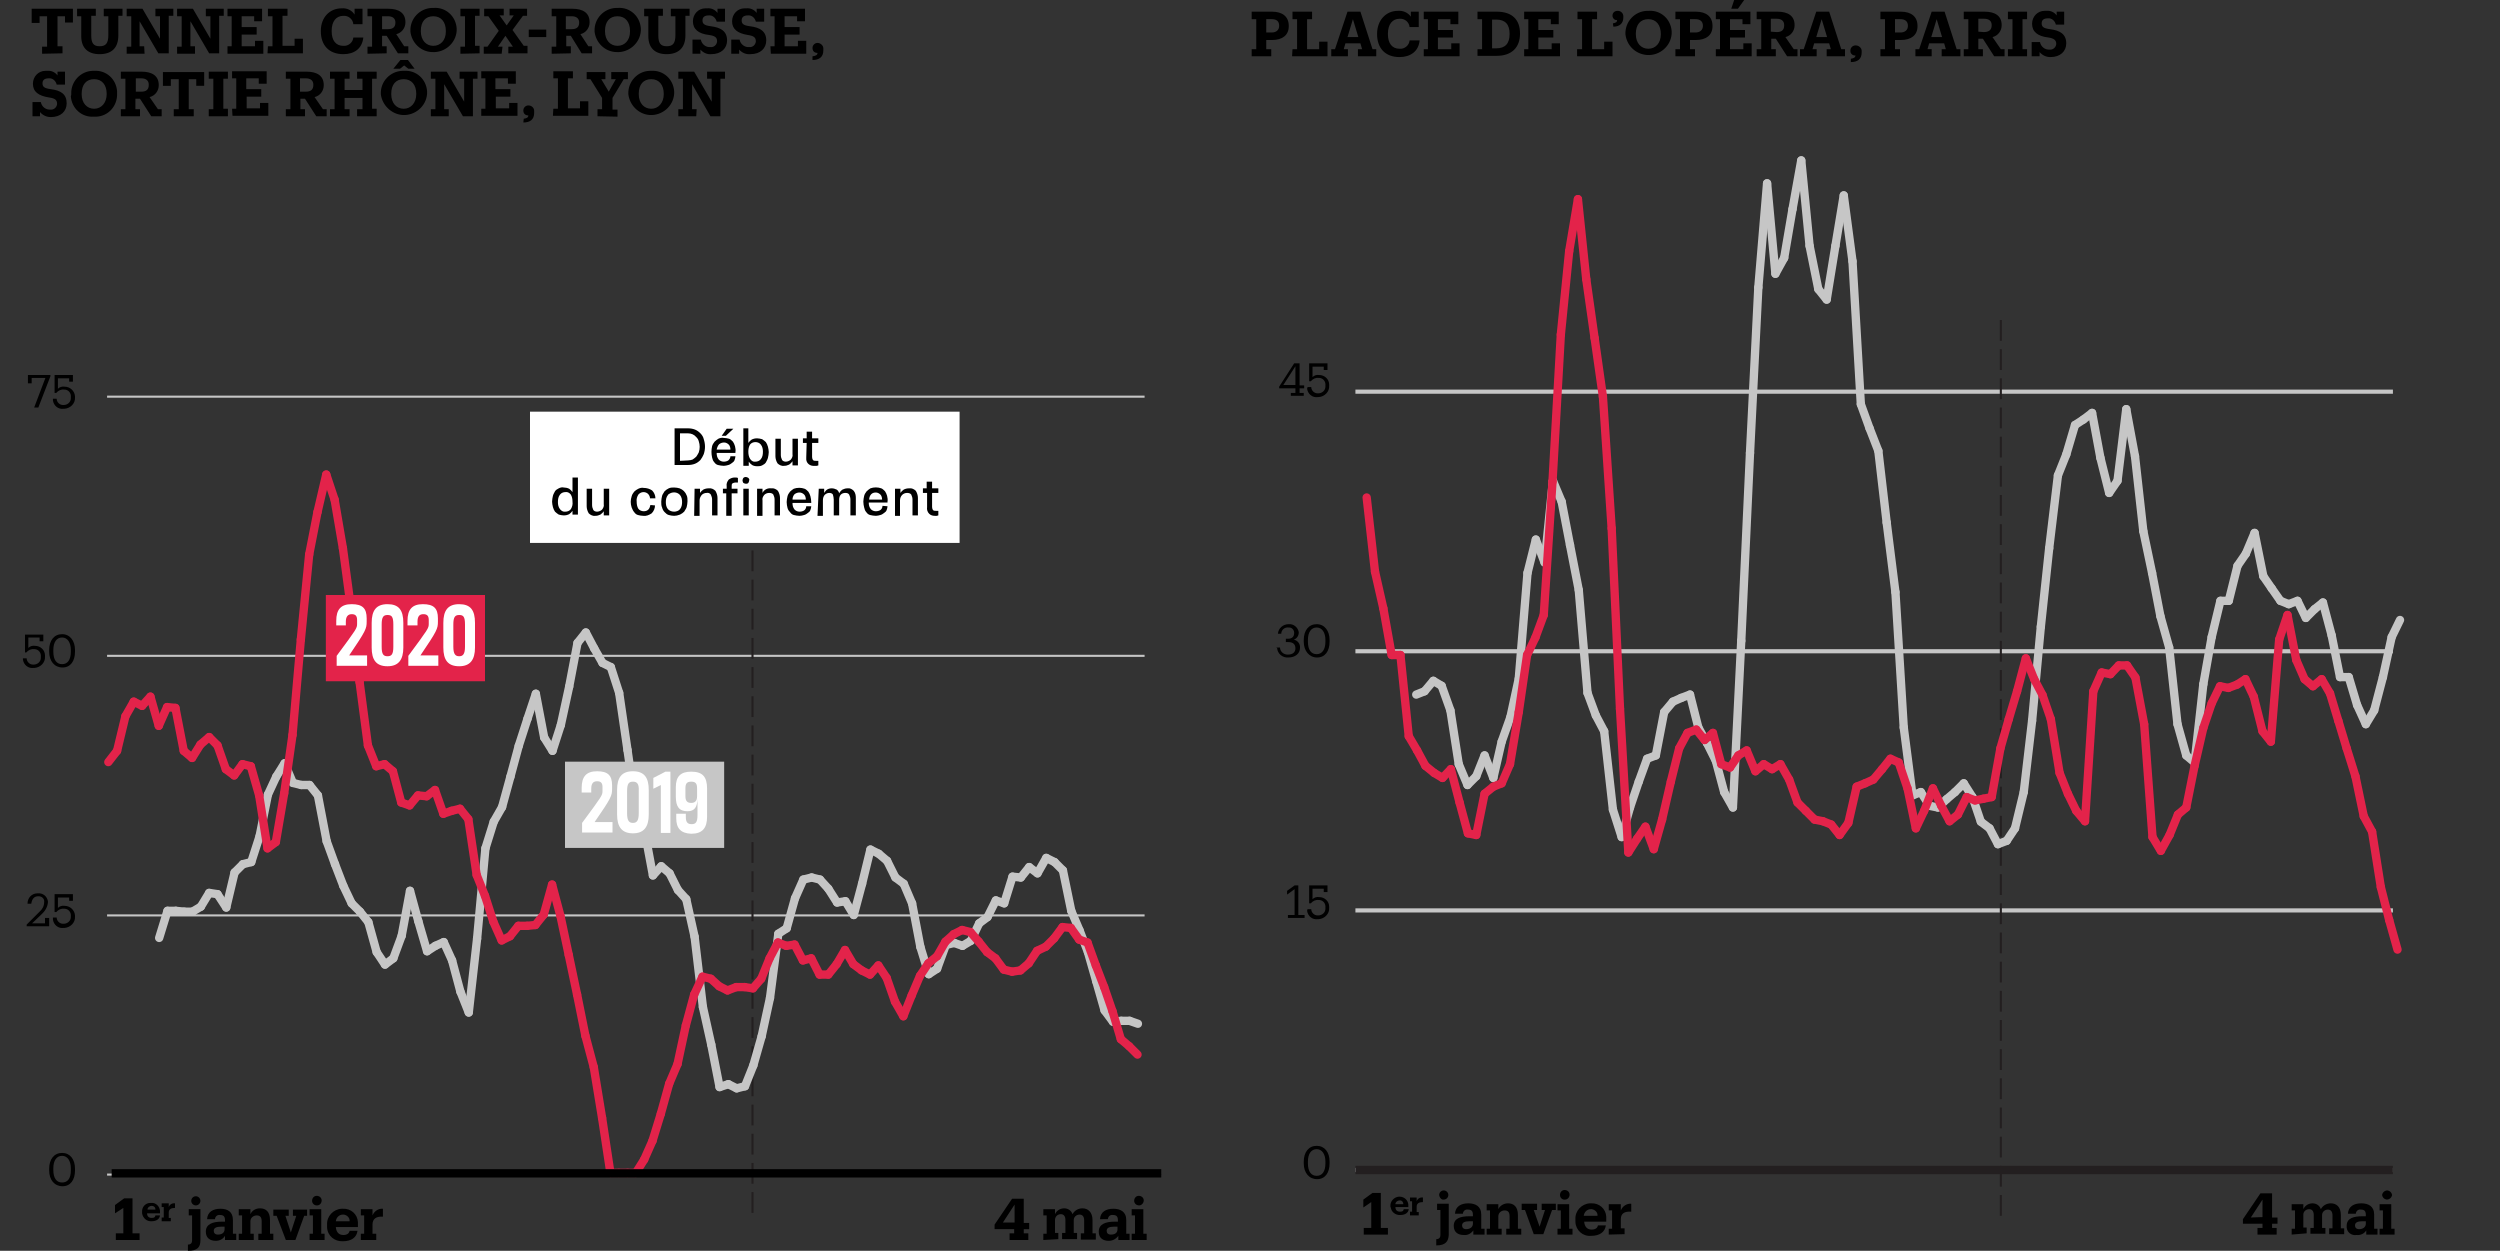 <?xml version="1.0" encoding="utf-8"?>
<!-- Generator: Adobe Illustrator 24.0.3, SVG Export Plug-In . SVG Version: 6.00 Build 0)  -->
<svg version="1.1" id="Calque_1" xmlns="http://www.w3.org/2000/svg" xmlns:xlink="http://www.w3.org/1999/xlink" x="0px" y="0px"
	 viewBox="0 0 600 300.2" style="enable-background:new 0 0 600 300.2;" xml:space="preserve">
<rect x="0" y="0" width="600" height="300.2" fill="#333333" stroke="none"/>
<style type="text/css">
	.st0{fill:none;stroke:#C6C6C6;stroke-width:0.5;stroke-miterlimit:10;}
	.st1{fill:none;stroke:#231F20;stroke-width:0.5;stroke-miterlimit:10;stroke-dasharray:5,2;}
	.st2{fill:none;stroke:#231F20;stroke-width:0.25;stroke-miterlimit:10;}
	.st3{fill:none;stroke:#C6C6C6;stroke-width:2;stroke-linecap:round;stroke-miterlimit:10;}
	.st4{fill:none;stroke:#E3234A;stroke-width:2;stroke-linecap:round;stroke-miterlimit:10;}
	.st5{fill:none;stroke:#000000;stroke-width:2;stroke-miterlimit:10;}
	.st6{fill:none;stroke:#C6C6C6;stroke-miterlimit:10;}
	.st7{fill:none;stroke:#231F20;stroke-width:2;stroke-miterlimit:10;}
	.st8{fill:#E3234A;}
	.st9{fill:#FFFFFF;}
	.st10{fill:#C6C6C6;}
</style>
<g id="HABILLAGE">
	<path d="M11.8,280.9v-0.4c0-2.3,1.2-3.8,3.1-3.8s3.1,1.5,3.1,3.8v0.4c0,2.3-1.1,3.8-3,3.8S11.8,283.2,11.8,280.9z M17,280.9v-0.5
		c0-1.8-0.8-3-2.1-3s-2.1,1.1-2.1,3v0.4c0,2,0.8,3,2.1,3S17,282.9,17,280.9L17,280.9z"/>
	<path d="M10.9,220.3h0.9v2H6.4v-0.4l3.1-3.1c0.7-0.6,1.1-1.4,1.1-2.3c0.1-0.7-0.4-1.3-1.2-1.4c-0.1,0-0.2,0-0.2,0
		c-0.9,0-1.5,0.5-1.7,1.8H6.6c0-1.4,1-2.5,2.4-2.5h0.1c1.2-0.1,2.2,0.7,2.4,1.9c0,0.1,0,0.2,0,0.3c-0.1,1.1-0.7,2.1-1.6,2.9
		l-2.2,2.1h3.1v-1.3H10.9z"/>
	<path d="M12.7,220.2h0.9c0,0.8,0.7,1.5,1.5,1.5c0.1,0,0.1,0,0.2,0c0.9,0,1.7-0.7,1.7-1.6c0-0.1,0-0.1,0-0.2
		c0.1-0.9-0.5-1.7-1.4-1.8c-0.1,0-0.1,0-0.2,0c-0.7-0.1-1.4,0.2-1.9,0.8h-0.4v-4.3h4.4v1.6h-0.9v-0.8h-2.7v2.5
		c0.4-0.4,1-0.6,1.6-0.5c1.3,0,2.4,1,2.5,2.3c0,0.1,0,0.2,0,0.3c0.1,1.4-1.1,2.6-2.5,2.7c-0.1,0-0.2,0-0.2,0c-1.3,0.2-2.4-0.7-2.6-2
		C12.7,220.4,12.7,220.3,12.7,220.2z"/>
	<path d="M5.5,158h0.9c0,0.8,0.7,1.5,1.5,1.5c0.1,0,0.1,0,0.2,0c0.9,0,1.7-0.7,1.7-1.6c0-0.1,0-0.2,0-0.3c0.1-0.9-0.5-1.7-1.4-1.8
		c-0.1,0-0.1,0-0.2,0c-0.7-0.1-1.4,0.2-1.9,0.8H6v-4.3h4.4v1.6H9.5V153H6.8v2.5c0.4-0.4,1-0.6,1.6-0.5c1.3,0,2.4,1,2.4,2.3
		c0,0.1,0,0.2,0,0.3c0.1,1.4-1.1,2.6-2.5,2.7c-0.1,0-0.2,0-0.2,0c-1.3,0.2-2.4-0.7-2.6-2C5.5,158.1,5.5,158.1,5.5,158z"/>
	<path d="M11.8,156.4V156c0-2.3,1.2-3.8,3.1-3.8s3.1,1.6,3.1,3.8v0.4c0,2.3-1.1,3.8-3,3.8S11.8,158.7,11.8,156.4z M17,156.4V156
		c0-1.8-0.8-3-2.1-3s-2.1,1.1-2.1,3v0.4c0,2,0.8,3,2.1,3S17,158.4,17,156.4L17,156.4z"/>
	<path d="M7.6,92H6.7v-2h5.4v0.3l-2.9,7.5h-1l2.7-7.1H7.6V92z"/>
	<path d="M12.7,95.7h0.9c0,0.8,0.7,1.5,1.5,1.5c0.1,0,0.1,0,0.2,0c0.9,0,1.7-0.7,1.7-1.6c0-0.1,0-0.2,0-0.3c0.1-0.9-0.5-1.7-1.4-1.8
		c-0.1,0-0.1,0-0.2,0c-0.7-0.1-1.4,0.2-1.9,0.8h-0.4V90h4.4v1.6h-0.9v-0.8h-2.7v2.5c0.4-0.4,1-0.6,1.6-0.5c1.3,0,2.4,1,2.5,2.3
		c0,0.1,0,0.2,0,0.3c0.1,1.4-1.1,2.6-2.5,2.7c-0.1,0-0.2,0-0.2,0c-1.3,0.2-2.4-0.7-2.6-2C12.7,95.9,12.7,95.8,12.7,95.7z"/>
	<path d="M10.1,12.9v-1.7h1.2V3.9H9.5v1.6H7.6V2.1h9.9v3.3h-1.9V3.9h-1.8v7.2H15v1.7L10.1,12.9L10.1,12.9z"/>
	<path d="M23.9,13c-2.8,0-4.4-1.5-4.4-4.3V3.9h-1V2.1H23v1.7h-1.1v4.7c0,1.8,0.5,2.6,2,2.6S26,10.4,26,8.4V3.9h-1.1V2.1h4.5v1.7h-1
		v4.7C28.4,11.5,26.8,13,23.9,13z"/>
	<path d="M34.7,12.9h-4.3v-1.7h1.1V3.9h-1.1V2.1h3.8l4.2,7.2V3.9h-1.1V2.1h4.3v1.7h-1.1v9H38l-4.5-7.7v6h1.1L34.7,12.9z"/>
	<path d="M46.8,12.9h-4.3v-1.7h1.1V3.9h-1.1V2.1h3.8l4.2,7.2V3.9h-1.1V2.1h4.3v1.7h-1.1v9h-2.4l-4.5-7.7v6h1.1V12.9z"/>
	<path d="M54.6,11.1h1V3.9h-1V2.1h8.3v3H61V3.9h-3v2.6h3.6v1.8H58v2.8h3.2V9.8h2v3.1h-8.6V11.1z"/>
	<path d="M64.3,11.1h1.1V3.9h-1.1V2.1H69v1.7h-1.2V11h2.9V9.3h2v3.5h-8.5L64.3,11.1L64.3,11.1z"/>
	<path d="M82.4,13c-3.5,0-5.4-2.2-5.4-5.5V7.4C77,4.2,79.1,2,82,2c1.2-0.1,2.4,0.4,3.1,1.5V2.1H87v3.7h-2.2c-0.1-1.2-1.2-2.1-2.4-2
		c-1.7,0-2.8,1.3-2.8,3.6v0.1c0,2.2,1,3.5,2.8,3.5c1.2,0.1,2.3-0.8,2.4-2l0,0h2.4C86.9,11.7,85,13,82.4,13z"/>
	<path d="M88.2,12.9v-1.7h1.1V3.9h-1.1V2.1h5c2.5,0,4.1,1,4.1,3.2v0.1c0,1.3-0.9,2.5-2.2,2.8l1.9,2.9h1v1.7h-2.5l-2.7-4.2h-1.1v2.5
		h1.1v1.7L88.2,12.9L88.2,12.9z M93.1,7c1.2,0,1.8-0.5,1.8-1.6l0,0c0-1-0.7-1.5-1.8-1.5h-1.4V7H93.1z"/>
	<path d="M98.5,7.6V7.4c-0.1-2.9,2.2-5.4,5.2-5.5c0.1,0,0.3,0,0.4,0c2.9-0.2,5.3,2,5.5,4.9c0,0.2,0,0.3,0,0.5v0.1
		c-0.2,3-2.9,5.3-5.9,5.1C100.9,12.4,98.8,10.2,98.5,7.6L98.5,7.6z M107,7.6V7.4c0-2.1-1.1-3.5-3-3.5s-3,1.3-3,3.5v0.1
		c0,2.2,1.3,3.5,3,3.5S107,9.7,107,7.6L107,7.6z"/>
	<path d="M110.5,12.9v-1.7h1.1V3.9h-1.1V2.1h4.6v1.7H114V11h1.1v1.8L110.5,12.9L110.5,12.9z"/>
	<path d="M120.4,12.9h-4.3v-1.7h0.9l2.7-3.8l-2.5-3.5h-1V2.1h4.7v1.6h-1l1.7,2.4l1.7-2.4h-1V2.1h4.2v1.7h-1L123,7.2l2.7,3.8h0.9v1.8
		H122v-1.6h1.1l-1.8-2.6l-1.8,2.6h1.1L120.4,12.9z"/>
	<path d="M126.9,7.1h4.2v1.8h-4.2L126.9,7.1z"/>
	<path d="M132.4,12.9v-1.7h1.1V3.9h-1.1V2.1h5c2.5,0,4.1,1,4.1,3.2v0.1c0,1.3-0.9,2.5-2.2,2.8l1.9,2.9h0.9v1.7h-2.5L137,8.6h-1.1
		v2.5h1.1v1.7L132.4,12.9L132.4,12.9z M137.2,7c1.2,0,1.8-0.5,1.8-1.6l0,0c0-1-0.7-1.5-1.8-1.5h-1.4V7H137.2z"/>
	<path d="M142.7,7.6V7.4c-0.1-2.9,2.2-5.4,5.2-5.5c0.1,0,0.3,0,0.4,0c2.9-0.2,5.3,2,5.5,4.9c0,0.2,0,0.3,0,0.5v0.1
		c-0.2,3-2.9,5.3-5.9,5.1C145.1,12.4,143,10.2,142.7,7.6L142.7,7.6z M151.2,7.6V7.4c0-2.1-1.1-3.5-3-3.5s-3,1.3-3,3.5v0.1
		c0,2.2,1.3,3.5,3,3.5S151.2,9.7,151.2,7.6L151.2,7.6z"/>
	<path d="M160,13c-2.8,0-4.4-1.5-4.4-4.3V3.9h-1V2.1h4.5v1.7H158v4.7c0,1.8,0.5,2.6,2,2.6s2.1-0.7,2.1-2.7V3.9H161V2.1h4.5v1.7h-1
		v4.7C164.5,11.5,162.8,13,160,13z"/>
	<path d="M168.1,11.9v1h-1.9V9.5h2c0.2,1.1,1.2,1.9,2.3,1.8c0.8,0.1,1.5-0.5,1.6-1.3V9.9c0-0.9-0.5-1.3-1.9-1.5
		c-2.6-0.3-3.9-1.4-3.9-3.3c0-1.7,1.3-3.1,3-3.1c0.1,0,0.2,0,0.4,0c1-0.1,1.9,0.3,2.5,1.1v-1h1.8v3.1h-2c-0.2-0.9-1-1.6-1.9-1.5
		c-1,0-1.5,0.4-1.5,1.2s0.4,1.2,2,1.4c2.4,0.3,3.9,1.2,3.9,3.4c0,1.9-1.4,3.3-3.8,3.3C169.8,13.1,168.8,12.7,168.1,11.9z"/>
	<path d="M177.4,11.9v1h-1.9V9.5h2c0.2,1.1,1.2,1.9,2.3,1.8c0.8,0.1,1.5-0.5,1.6-1.3V9.9c0-0.9-0.5-1.3-1.9-1.5
		C177,8,175.7,7,175.7,5.1c0-1.7,1.3-3.1,3-3.1c0.1,0,0.2,0,0.4,0c1-0.1,1.9,0.3,2.5,1.1v-1h1.8v3.1h-2c-0.2-0.9-1-1.6-1.9-1.5
		c-1,0-1.5,0.4-1.5,1.2s0.4,1.2,2,1.4c2.4,0.3,3.9,1.2,3.9,3.4c0,1.9-1.4,3.3-3.8,3.3C179.1,13.1,178.1,12.7,177.4,11.9z"/>
	<path d="M184.9,11.1h1V3.9h-1V2.1h8.3v3h-1.9V3.9h-3v2.6h3.6v1.8h-3.6v2.8h3.2V9.8h2v3.1H185L184.9,11.1z"/>
	<path d="M195.1,13.5c0.7-0.1,1.1-0.3,1.1-0.8c-0.8,0-1.2-0.5-1.2-1.2s0.6-1.2,1.2-1.2l0,0c0.7,0,1.4,0.6,1.4,1.3c0,0.1,0,0.1,0,0.2
		v0.3c0,1.6-1,2.3-2.6,2.3v-0.9H195.1z"/>
	<path d="M9.6,26.9v1H7.8v-3.4h2c0.2,1.1,1.2,1.9,2.3,1.8c0.8,0.1,1.5-0.5,1.6-1.3v-0.1c0-0.9-0.5-1.3-1.9-1.5
		C9.2,23,7.9,22,7.9,20.1c0-1.7,1.3-3.1,3-3.1c0.1,0,0.2,0,0.4,0c1-0.1,1.9,0.3,2.5,1.1v-0.9h1.8v3.1h-2c-0.2-0.9-1-1.6-1.9-1.5
		c-1,0-1.5,0.4-1.5,1.2s0.4,1.2,2,1.4c2.4,0.3,3.8,1.2,3.8,3.4c0,1.9-1.4,3.3-3.8,3.3C11.2,28.1,10.3,27.7,9.6,26.9z"/>
	<path d="M17.1,22.6v-0.1c-0.1-2.9,2.2-5.4,5.1-5.5c0.1,0,0.3,0,0.4,0c2.9-0.2,5.3,2,5.5,4.9c0,0.2,0,0.3,0,0.5v0.1
		c0.1,2.9-2.1,5.4-5,5.5c-0.2,0-0.4,0-0.6,0c-2.9,0.2-5.3-2-5.5-4.9C17.1,22.9,17.1,22.7,17.1,22.6z M25.6,22.6v-0.1
		c0-2.1-1.1-3.5-3-3.5s-3,1.3-3,3.5v0.1c0,2.2,1.3,3.5,3,3.5S25.6,24.7,25.6,22.6L25.6,22.6z"/>
	<path d="M29,27.9v-1.7h1.1v-7.3H29v-1.7h5c2.5,0,4.1,1,4.1,3.2v0.1c0,1.3-0.9,2.5-2.2,2.8l2,2.9h0.9v1.7h-2.5l-2.7-4.2h-1.1v2.5
		h1.1v1.7C33.6,27.9,29,27.9,29,27.9z M33.9,22c1.2,0,1.8-0.5,1.8-1.6v-0.1c0-1-0.7-1.5-1.8-1.5h-1.3V22H33.9z"/>
	<path d="M41.7,27.9v-1.7h1.2V19H41v1.6h-1.9v-3.3H49v3.3h-1.9V19h-1.8v7.2h1.2v1.7C46.5,27.9,41.7,27.9,41.7,27.9z"/>
	<path d="M50.1,27.9v-1.7h1.1v-7.3h-1.1v-1.7h4.6v1.7h-1.1v7.2h1.1v1.8C54.7,27.9,50.1,27.9,50.1,27.9z"/>
	<path d="M55.7,26.1h1v-7.3h-1v-1.7H64v3h-1.9v-1.3h-3v2.6h3.6v1.8h-3.5V26h3.2v-1.3h2v3.1h-8.6L55.7,26.1L55.7,26.1z"/>
	<path d="M68.6,27.9v-1.7h1.1v-7.3h-1.1v-1.7h5c2.5,0,4.1,1,4.1,3.2v0.1c0,1.3-0.9,2.5-2.2,2.8l2,2.9h0.9v1.7h-2.5l-2.7-4.2h-1.1
		v2.5h1.1v1.7C73.2,27.9,68.6,27.9,68.6,27.9z M73.4,22c1.2,0,1.8-0.5,1.8-1.6v-0.1c0-1-0.7-1.5-1.8-1.5H72V22H73.4z"/>
	<path d="M79.2,27.9v-1.7h1.1v-7.3h-1.1v-1.7h4.7v1.7h-1.2v2.7H87v-2.7h-1.3v-1.7h4.7v1.7h-1.1v7.2h1.1v1.8h-4.7v-1.7H87v-2.7h-4.3
		v2.7h1.2v1.7C83.9,27.9,79.2,27.9,79.2,27.9z"/>
	<path d="M91.4,22.6v-0.1c-0.1-2.9,2.2-5.4,5.2-5.5c0.1,0,0.3,0,0.4,0c2.9-0.2,5.3,2,5.5,4.9c0,0.2,0,0.3,0,0.5v0.1
		c-0.2,3-2.9,5.3-5.9,5.1C93.9,27.4,91.7,25.2,91.4,22.6L91.4,22.6z M99.9,22.6v-0.1c0-2.1-1.1-3.5-3-3.5s-3,1.3-3,3.5v0.1
		c0,2.2,1.3,3.5,3,3.5S99.9,24.7,99.9,22.6L99.9,22.6z M96.1,14.4h1.8l1.6,2.1H98l-1-0.8l-1,0.8h-1.6L96.1,14.4z"/>
	<path d="M107.7,27.9h-4.3v-1.7h1.1v-7.3h-1.1v-1.7h3.8l4.2,7.2v-5.5h-1.1v-1.7h4.3v1.7h-1.1v9h-2.4l-4.5-7.7v6h1.1V27.9z"/>
	<path d="M115.5,26.1h1v-7.3h-1v-1.7h8.3v3h-1.9v-1.3h-3v2.6h3.6v1.8H119V26h3.2v-1.3h2v3.1h-8.7V26.1z"/>
	<path d="M125.7,28.5c0.7-0.1,1.1-0.3,1.1-0.8c-0.8,0-1.2-0.5-1.2-1.2s0.6-1.2,1.2-1.2l0,0c0.8,0,1.4,0.6,1.4,1.3c0,0.1,0,0.1,0,0.2
		v0.3c0,1.6-1,2.3-2.6,2.3L125.7,28.5L125.7,28.5z"/>
	<path d="M132.8,26.1h1.1v-7.3h-1.1v-1.7h4.7v1.7h-1.2V26h2.9v-1.7h2v3.5h-8.5L132.8,26.1z"/>
	<path d="M143.4,27.9v-1.7h1.1v-2.7l-2.8-4.5h-0.9v-1.7h4.5V19h-1l1.8,3l1.7-3h-1.1v-1.7h4V19h-1l-2.7,4.5v2.8h1.2V28L143.4,27.9
		L143.4,27.9z"/>
	<path d="M150.8,22.6v-0.1c-0.1-2.9,2.2-5.4,5.1-5.5c0.1,0,0.3,0,0.4,0c2.9-0.2,5.3,2,5.5,4.9c0,0.2,0,0.3,0,0.5v0.1
		c-0.2,3-2.9,5.3-5.9,5.1C153.2,27.4,151.1,25.2,150.8,22.6L150.8,22.6z M159.3,22.6v-0.1c0-2.1-1.1-3.5-3-3.5s-3,1.3-3,3.5v0.1
		c0,2.2,1.3,3.5,3,3.5S159.3,24.7,159.3,22.6L159.3,22.6z"/>
	<path d="M167.1,27.9h-4.3v-1.7h1.1v-7.3h-1.1v-1.7h3.8l4.2,7.2v-5.5h-1.1v-1.7h4.3v1.7h-1.1v9h-2.4l-4.4-7.7v6h1.1L167.1,27.9z"/>
	<path d="M300.4,13.5v-1.7h1.1V4.6h-1.1V2.8h4.9c2.5,0,4,1.2,4,3.4v0.1c0,2.2-1.6,3.3-4,3.3h-1.4v2.2h1.2v1.7
		C305.1,13.5,300.4,13.5,300.4,13.5z M305.2,7.8c1.1,0,1.8-0.6,1.8-1.6v0c0-1.1-0.6-1.6-1.8-1.6h-1.3v3.2H305.2z"/>
	<path d="M310.2,11.8h1.1V4.6h-1.1V2.8h4.7v1.8h-1.2v7.2h2.9V10h2v3.5h-8.5L310.2,11.8z"/>
	<path d="M319.5,13.5v-1.7h0.9l3-9h3.1l2.9,9h0.9v1.7h-4.4v-1.7h1l-0.4-1.4h-3.6l-0.4,1.4h1v1.7H319.5z M324.7,4.6l-1.3,4.3h2.6
		L324.7,4.6z"/>
	<path d="M335.9,13.7c-3.5,0-5.4-2.2-5.4-5.5V8.1c0-3.2,2.1-5.5,5-5.5c1.2-0.1,2.4,0.4,3.1,1.4V2.8h1.9v3.7h-2.2
		c-0.1-1.2-1.2-2.1-2.4-2c-1.7,0-2.8,1.3-2.8,3.6v0.1c0,2.2,1,3.5,2.8,3.5c1.2,0.1,2.3-0.8,2.4-2l0,0h2.4
		C340.5,12.3,338.5,13.7,335.9,13.7z"/>
	<path d="M341.7,11.8h1V4.6h-1V2.8h8.3v3h-1.9V4.6h-3v2.6h3.6V9h-3.6v2.8h3.2v-1.4h2v3.1h-8.6V11.8z"/>
	<path d="M354.6,11.8h1.1V4.6h-1.1V2.8h4.6c3.8,0,5.6,2,5.6,5.2v0.1c0,3.2-1.9,5.3-5.6,5.3h-4.6V11.8z M359.1,11.6
		c2.2,0,3.2-1.2,3.2-3.4V8.1c0-2.2-1-3.4-3.2-3.4h-1v6.9H359.1z"/>
	<path d="M365.8,11.8h1V4.6h-1V2.8h8.3v3h-1.9V4.6h-3v2.6h3.6V9h-3.6v2.8h3.2v-1.4h2v3.1h-8.6V11.8z"/>
	<path d="M378.6,11.8h1.1V4.6h-1.1V2.8h4.7v1.8h-1.2v7.2h2.9V10h2v3.5h-8.5v-1.7H378.6z"/>
	<path d="M387.1,5.6c0.7-0.1,1-0.3,1-0.8c-0.5,0.1-1-0.3-1.1-0.9c0-0.1,0-0.1,0-0.2c0-0.6,0.5-1.1,1.2-1.1c0,0,0,0,0.1,0
		c0.7,0,1.3,0.6,1.3,1.3V4v0.2c0,1.4-0.9,2.2-2.4,2.2L387.1,5.6z"/>
	<path d="M390.1,8.2L390.1,8.2c-0.1-3,2.2-5.5,5.2-5.6c0.1,0,0.3,0,0.4,0c2.9-0.2,5.3,2,5.5,4.9c0,0.2,0,0.3,0,0.5v0.1
		c-0.2,3-2.9,5.3-5.9,5.1C392.5,13,390.4,10.9,390.1,8.2L390.1,8.2z M398.6,8.2L398.6,8.2c0-2.2-1.1-3.6-3-3.6s-3,1.3-3,3.5v0.1
		c0,2.2,1.3,3.5,3,3.5S398.6,10.4,398.6,8.2L398.6,8.2z"/>
	<path d="M402.1,13.5v-1.7h1.1V4.6h-1.1V2.8h4.9c2.5,0,4,1.2,4,3.4v0.1c0,2.2-1.6,3.3-4,3.3h-1.4v2.2h1.2v1.7
		C406.8,13.5,402.1,13.5,402.1,13.5z M406.9,7.8c1.1,0,1.8-0.6,1.8-1.6v0c0-1.1-0.7-1.6-1.8-1.6h-1.3v3.2H406.9z"/>
	<path d="M411.8,11.8h1V4.6h-1V2.8h8.3v3h-1.9V4.6h-3v2.6h3.6V9h-3.6v2.8h3.2v-1.4h2v3.1h-8.6V11.8z M416.2,0h2.4l-1.5,2.1h-1.6
		L416.2,0z"/>
	<path d="M421.6,13.5v-1.7h1.1V4.6h-1.1V2.8h5c2.5,0,4.1,1,4.1,3.2v0.1c0,1.3-0.9,2.5-2.2,2.8l2,2.9h0.9v1.7h-2.5l-2.7-4.2h-1.1v2.5
		h1.1v1.7L421.6,13.5z M426.4,7.7c1.2,0,1.8-0.5,1.8-1.6V6c0-1-0.7-1.5-1.8-1.5H425v3.1L426.4,7.7z"/>
	<path d="M432,13.5v-1.7h0.9l3-9h3.1l2.9,9h0.9v1.7h-4.4v-1.7h1l-0.4-1.4h-3.6l-0.4,1.4h1v1.7H432z M437.2,4.6l-1.3,4.3h2.6
		L437.2,4.6z"/>
	<path d="M444.2,14.1c0.7-0.1,1.1-0.3,1.1-0.8c-0.6,0.1-1.2-0.4-1.2-1c0-0.1,0-0.1,0-0.2c0-0.7,0.6-1.2,1.2-1.2c0,0,0,0,0.1,0
		c0.7,0,1.4,0.6,1.4,1.3c0,0.1,0,0.1,0,0.2v0.2c0,1.6-1,2.3-2.6,2.3V14.1z"/>
	<path d="M451.3,13.5v-1.7h1.1V4.6h-1.1V2.8h4.9c2.5,0,4,1.2,4,3.4v0.1c0,2.2-1.6,3.3-4,3.3h-1.4v2.2h1.2v1.7
		C456,13.5,451.3,13.5,451.3,13.5z M456.1,7.8c1.1,0,1.8-0.6,1.8-1.6v0c0-1.1-0.7-1.6-1.8-1.6h-1.3v3.2H456.1z"/>
	<path d="M459.7,13.5v-1.7h0.9l3-9h3.1l2.9,9h0.9v1.7H466v-1.7h1l-0.4-1.4H463l-0.4,1.4h1v1.7H459.7z M464.8,4.6l-1.3,4.3h2.6
		L464.8,4.6z"/>
	<path d="M471.3,13.5v-1.7h1.1V4.6h-1.1V2.8h5c2.5,0,4.1,1,4.1,3.2v0.1c0,1.3-0.9,2.5-2.2,2.8l2,2.9h0.9v1.7h-2.5l-2.7-4.2h-1.1v2.5
		h1.1v1.7L471.3,13.5z M476.1,7.7c1.2,0,1.9-0.5,1.9-1.6V6c0-1-0.7-1.5-1.8-1.5h-1.4v3.1L476.1,7.7z"/>
	<path d="M481.9,13.5v-1.7h1.1V4.6h-1.1V2.8h4.6v1.8h-1.1v7.2h1.1v1.7C486.5,13.5,481.9,13.5,481.9,13.5z"/>
	<path d="M489.5,12.5v1h-1.9v-3.4h2c0.2,1.1,1.2,1.9,2.3,1.8c0.8,0.1,1.5-0.5,1.6-1.3v-0.1c0-0.8-0.5-1.3-1.9-1.5
		c-2.6-0.3-3.9-1.4-3.9-3.3c0-1.7,1.3-3.1,3-3.1c0.1,0,0.2,0,0.4,0c1-0.1,1.9,0.3,2.5,1.1V2.8h1.8v3.1h-2c-0.2-0.9-1-1.6-1.9-1.5
		c-1,0-1.5,0.4-1.5,1.2s0.4,1.2,2,1.4c2.4,0.3,3.9,1.2,3.9,3.4c0,1.9-1.4,3.3-3.8,3.3C491.1,13.7,490.2,13.3,489.5,12.5z"/>
</g>
<g id="EXPRESSION_LIBRE">
	<path d="M27.8,297.6V296h1.8v-6.1l-2,1.3v-2l2.2-1.6h2v8.4h1.7v1.6L27.8,297.6z"/>
	<path d="M34.1,290.9L34.1,290.9c-0.1-1.2,0.8-2.2,2-2.2c0.1,0,0.1,0,0.2,0c1.1-0.1,2,0.8,2.1,1.9c0,0.1,0,0.2,0,0.3v0.3h-3.1
		c0,0.7,0.4,1.1,1.1,1.1s0.8-0.2,0.9-0.6h1.1c-0.1,0.9-0.9,1.4-2,1.4c-1.1,0.1-2.1-0.7-2.3-1.9C34.1,291.1,34.1,291,34.1,290.9z
		 M37.3,290.3c0-0.6-0.4-0.9-0.9-0.9s-1,0.4-1,0.9H37.3z"/>
	<path d="M38.8,293v-0.8h0.5v-2.5h-0.5v-0.9h1.7v0.9c0.2-0.6,0.8-1,1.5-0.9v1.1c-0.9,0-1.5,0.3-1.5,1.1v1.3H41v0.8h-2.2V293z"/>
	<path d="M45.1,300.2v-1.5c0.7,0,1-0.4,1-1v-6h-0.8v-1.5h2.8v7.5C48.1,299.3,47.4,300.2,45.1,300.2z M45.9,288.2
		c0-0.6,0.5-1.1,1.1-1.1l0,0c0.6,0,1.1,0.5,1.1,1.1s-0.5,1.1-1.1,1.1l0,0C46.4,289.3,45.9,288.8,45.9,288.2L45.9,288.2z"/>
	<path d="M51.8,297.8c-1.3,0-2.4-0.6-2.4-2.2c0-1.8,1.6-2.4,3.8-2.4H54v-0.3c0-0.9-0.3-1.3-1.2-1.3c-0.6-0.1-1.1,0.3-1.2,0.9v0.1
		h-1.9c0.1-1.8,1.5-2.5,3.2-2.5s3,0.7,3,2.7v3.3h0.8v1.5H54v-1C53.5,297.4,52.7,297.8,51.8,297.8z M53.9,295v-0.6h-0.8
		c-1.2,0-1.8,0.3-1.8,1c0,0.5,0.3,0.9,1,0.9C53.2,296.3,53.9,295.9,53.9,295z"/>
	<path d="M57.3,297.6v-1.5h0.8v-4.4h-0.8v-1.5h2.8v1.2c0.4-0.9,1.3-1.4,2.3-1.4c1.4,0,2.4,0.8,2.4,2.8v3.3h0.8v1.5H62v-1.5h0.8v-3
		c0-1-0.4-1.4-1.2-1.4s-1.5,0.6-1.5,1.4c0,0.1,0,0.1,0,0.2v2.8h0.8v1.5H57.3z"/>
	<path d="M73,291.8l-2.1,5.8h-2.3l-2.2-5.8h-0.8v-1.5h3.7v1.5h-0.8l1.3,4l1.3-4h-0.8v-1.5h3.4v1.5H73z"/>
	<path d="M74.3,297.6v-1.5h0.8v-4.4h-0.8v-1.5h2.8v5.9h0.8v1.5H74.3z M74.9,288.2c0-0.7,0.5-1.2,1.1-1.2c0.7,0,1.2,0.5,1.2,1.1
		c0,0.7-0.5,1.2-1.1,1.2H76C75.4,289.3,74.9,288.8,74.9,288.2z"/>
	<path d="M78.5,294v-0.1c-0.1-2,1.5-3.7,3.5-3.8c0.1,0,0.2,0,0.3,0c1.9-0.1,3.5,1.3,3.6,3.2c0,0.2,0,0.4,0,0.6v0.6h-5.3
		c0.1,1.2,0.7,1.9,1.8,1.9c0.9,0,1.4-0.4,1.5-1h1.9c-0.2,1.6-1.5,2.5-3.5,2.5c-2,0.1-3.7-1.3-3.8-3.3
		C78.5,294.4,78.5,294.2,78.5,294z M83.9,293.1c0.1-0.8-0.6-1.5-1.4-1.6c-0.1,0-0.1,0-0.2,0c-0.9,0-1.6,0.7-1.7,1.6H83.9z"/>
	<path d="M86.6,297.6v-1.5h0.8v-4.4h-0.8v-1.5h2.8v1.5c0.4-1,1.4-1.7,2.5-1.6v1.9c-1.6-0.1-2.5,0.5-2.5,1.9v2.2h0.9v1.5H86.6z"/>
	<path d="M242.3,297.6V296h1.1v-1h-4.7v-1.1l4.2-6.2h2.8v5.8h1.3v1.5h-1.3v1h1.1v1.6L242.3,297.6z M243.5,293.4v-4.3l-2.8,4.3H243.5
		z"/>
	<path d="M250.4,297.6v-1.5h0.8v-4.4h-0.8v-1.5h2.8v1.2c0.4-0.9,1.3-1.4,2.2-1.4s1.7,0.5,2,1.4c0.5-0.9,1.4-1.4,2.4-1.4
		c1.3,0,2.4,0.9,2.4,2.8v3.2h0.8v1.5h-3.6V296h0.8v-3.1c0-0.9-0.4-1.4-1.1-1.4c-0.8,0-1.4,0.6-1.4,1.3c0,0.1,0,0.1,0,0.2v2.9h0.8
		v1.5h-3.6v-1.5h0.8v-3.1c0-0.9-0.4-1.4-1.1-1.4c-0.8,0-1.4,0.6-1.4,1.4c0,0.1,0,0.1,0,0.2v2.9h0.8v1.5L250.4,297.6z"/>
	<path d="M266.1,297.8c-1.3,0-2.4-0.6-2.4-2.2c0-1.8,1.6-2.4,3.8-2.4h0.8v-0.3c0-0.9-0.3-1.3-1.2-1.3c-0.6-0.1-1.1,0.3-1.2,0.9v0.1
		H264c0.1-1.8,1.5-2.5,3.2-2.5s3.1,0.7,3.1,2.7v3.3h0.8v1.5h-2.7v-1C267.8,297.4,267,297.8,266.1,297.8z M268.2,295v-0.6h-0.8
		c-1.2,0-1.8,0.3-1.8,1c0,0.5,0.3,0.9,1,0.9C267.6,296.3,268.2,295.9,268.2,295z"/>
	<path d="M271.6,297.6v-1.5h0.8v-4.4h-0.8v-1.5h2.8v5.9h0.8v1.5H271.6z M272.2,288.2c0-0.7,0.5-1.2,1.1-1.2c0.7,0,1.2,0.5,1.2,1.1
		s-0.5,1.2-1.1,1.2l0,0C272.7,289.3,272.2,288.8,272.2,288.2L272.2,288.2L272.2,288.2z"/>
	<path d="M327.3,296.3v-1.6h1.8v-6.2l-1.9,1.3v-1.9l2.2-1.6h2v8.4h1.7v1.6L327.3,296.3z"/>
	<path d="M333.7,289.5L333.7,289.5c-0.1-1.2,0.9-2.2,2-2.3c0.1,0,0.1,0,0.2,0c1.1,0,2,0.8,2.1,1.9c0,0.1,0,0.2,0,0.3v0.3h-3.1
		c0,0.7,0.4,1.1,1.1,1.1s0.8-0.2,0.9-0.6h1.2c-0.1,0.9-0.9,1.4-2,1.4c-1.1,0.1-2.2-0.7-2.3-1.8C333.7,289.8,333.7,289.6,333.7,289.5
		z M336.8,289c0-0.5-0.3-0.9-0.8-0.9h-0.1c-0.5,0-1,0.4-1,0.9H336.8z"/>
	<path d="M338.4,291.6v-0.8h0.5v-2.5h-0.5v-0.9h1.6v0.9c0.2-0.6,0.8-1,1.5-0.9v1.1c-0.9,0-1.5,0.3-1.5,1.1v1.3h0.5v0.8h-2.1V291.6z"
		/>
	<path d="M344.7,298.9v-1.5c0.7,0,1-0.4,1-1v-6h-0.8v-1.5h2.8v7.5C347.6,297.9,347,298.9,344.7,298.9z M345.4,286.8
		c0-0.6,0.5-1.1,1.1-1.1l0,0c0.6,0,1.1,0.5,1.1,1.1s-0.5,1.1-1.1,1.1C346,288,345.5,287.5,345.4,286.8L345.4,286.8z"/>
	<path d="M351.3,296.4c-1.3,0-2.4-0.6-2.4-2.2c0-1.8,1.6-2.3,3.8-2.3h0.8v-0.3c0-0.9-0.3-1.3-1.2-1.3c-0.6-0.1-1.1,0.3-1.2,0.9v0.1
		h-1.9c0.1-1.8,1.5-2.5,3.2-2.5s3.1,0.7,3.1,2.7v3.4h0.8v1.4h-2.7v-1C353,296.1,352.2,296.5,351.3,296.4z M353.5,293.7v-0.6h-0.8
		c-1.2,0-1.8,0.3-1.8,1c0,0.5,0.3,0.9,1,0.9C352.8,295,353.5,294.5,353.5,293.7z"/>
	<path d="M356.8,296.3v-1.4h0.8v-4.4h-0.8V289h2.8v1.2c0.4-0.9,1.4-1.4,2.3-1.4c1.4,0,2.4,0.8,2.4,2.8v3.3h0.8v1.4h-3.6v-1.4h0.8v-3
		c0-1-0.4-1.4-1.2-1.4c-0.8,0-1.5,0.6-1.5,1.4c0,0.1,0,0.1,0,0.2v2.8h0.8v1.4H356.8z"/>
	<path d="M372.5,290.4l-2.1,5.8h-2.3l-2.1-5.8h-0.8v-1.5h3.7v1.5h-0.8l1.4,4l1.3-4H370v-1.5h3.4v1.5H372.5z"/>
	<path d="M373.8,296.3v-1.4h0.8v-4.4h-0.8V289h2.8v5.9h0.8v1.4H373.8z M374.4,286.8c0-0.7,0.5-1.2,1.1-1.2c0.7,0,1.2,0.5,1.2,1.1
		c0,0.7-0.5,1.2-1.1,1.2l0,0C375,288,374.4,287.5,374.4,286.8C374.4,286.9,374.4,286.9,374.4,286.8L374.4,286.8z"/>
	<path d="M378.1,292.7v-0.1c-0.1-2,1.5-3.7,3.5-3.8c0.1,0,0.2,0,0.3,0c1.9-0.1,3.5,1.3,3.6,3.2c0,0.2,0,0.4,0,0.6v0.6h-5.3
		c0.1,1.2,0.7,1.9,1.8,1.9c0.9,0,1.4-0.4,1.5-1h1.9c-0.2,1.6-1.5,2.5-3.5,2.5c-2,0.2-3.7-1.3-3.8-3.3
		C378.1,293,378.1,292.8,378.1,292.7z M383.4,291.8c0.1-0.8-0.6-1.5-1.4-1.6c-0.1,0-0.1,0-0.2,0c-0.9,0-1.6,0.7-1.7,1.6H383.4z"/>
	<path d="M386.1,296.3v-1.4h0.8v-4.4h-0.8V289h2.9v1.5c0.4-1,1.4-1.7,2.5-1.6v1.9c-1.6-0.1-2.5,0.4-2.5,1.8v2.2h0.9v1.4L386.1,296.3
		z"/>
	<path d="M541.8,296.3v-1.6h1.2v-1h-4.7v-1.1l4.2-6.2h2.8v5.8h1.3v1.5h-1.3v1h1.1v1.6L541.8,296.3z M543,292.1v-4.2l-2.8,4.3
		L543,292.1z"/>
	<path d="M550,296.3v-1.4h0.8v-4.4H550V289h2.8v1.2c0.4-0.9,1.3-1.4,2.2-1.4s1.7,0.5,2,1.4c0.5-0.9,1.4-1.4,2.4-1.4
		c1.3,0,2.4,0.8,2.4,2.8v3.2h0.8v1.4H559v-1.4h0.8v-3.1c0-0.9-0.4-1.4-1.1-1.4c-0.8,0-1.4,0.6-1.4,1.3c0,0.1,0,0.1,0,0.2v2.9h0.8
		v1.4h-3.6v-1.4h0.8v-3.1c0-0.9-0.4-1.4-1.1-1.4c-0.8,0-1.4,0.6-1.4,1.3v0.1v3h0.8v1.4L550,296.3z"/>
	<path d="M565.6,296.4c-1.2,0.2-2.3-0.6-2.4-1.8c0-0.1,0-0.2,0-0.4c0-1.8,1.6-2.3,3.8-2.3h0.8v-0.3c0-0.9-0.3-1.3-1.2-1.3
		c-0.6-0.1-1.1,0.3-1.2,0.9v0.1h-1.9c0.1-1.8,1.5-2.5,3.2-2.5s3.1,0.7,3.1,2.7v3.4h0.8v1.4h-2.7v-1
		C567.4,296.1,566.5,296.5,565.6,296.4z M567.8,293.7v-0.6H567c-1.2,0-1.8,0.3-1.8,1c0,0.5,0.3,0.9,1,0.9
		C567.1,295,567.8,294.5,567.8,293.7L567.8,293.7z"/>
	<path d="M571.1,296.3v-1.4h0.8v-4.4h-0.8V289h2.8v5.9h0.8v1.4H571.1z M571.7,286.8c0.1-0.6,0.6-1.1,1.3-1.1c0.6,0.1,1,0.5,1.1,1.1
		c-0.1,0.6-0.6,1.1-1.3,1.1C572.2,287.8,571.8,287.4,571.7,286.8z"/>
	<line class="st0" x1="25.7" y1="281.9" x2="274.7" y2="281.9"/>
	<line class="st0" x1="25.7" y1="219.7" x2="274.7" y2="219.7"/>
	<line class="st0" x1="25.7" y1="157.4" x2="274.7" y2="157.4"/>
	<line class="st0" x1="25.7" y1="95.2" x2="274.7" y2="95.2"/>
	<line class="st1" x1="180.6" y1="111.1" x2="180.6" y2="292.5"/>
	<line class="st2" x1="29.7" y1="281.9" x2="278.7" y2="281.9"/>
	<line class="st3" x1="40.2" y1="218.6" x2="38.2" y2="225.1"/>
	<line class="st3" x1="42.2" y1="218.6" x2="40.2" y2="218.6"/>
	<line class="st3" x1="44.2" y1="218.8" x2="42.2" y2="218.6"/>
	<line class="st3" x1="46.2" y1="218.8" x2="44.2" y2="218.8"/>
	<line class="st3" x1="48.2" y1="217.6" x2="46.2" y2="218.8"/>
	<line class="st3" x1="50.2" y1="214.3" x2="48.2" y2="217.6"/>
	<line class="st3" x1="52.2" y1="214.6" x2="50.2" y2="214.3"/>
	<line class="st3" x1="54.3" y1="217.8" x2="52.2" y2="214.6"/>
	<line class="st3" x1="56.3" y1="209.4" x2="54.3" y2="217.8"/>
	<line class="st3" x1="58.3" y1="207.4" x2="56.3" y2="209.4"/>
	<line class="st3" x1="60.3" y1="206.9" x2="58.3" y2="207.4"/>
	<line class="st3" x1="62.3" y1="200.7" x2="60.3" y2="206.9"/>
	<line class="st3" x1="64.3" y1="190.7" x2="62.3" y2="200.7"/>
	<line class="st3" x1="66.3" y1="186.4" x2="64.3" y2="190.7"/>
	<line class="st3" x1="68.3" y1="183.2" x2="66.3" y2="186.4"/>
	<line class="st3" x1="70.3" y1="187.9" x2="68.3" y2="183.2"/>
	<line class="st3" x1="72.3" y1="188.4" x2="70.3" y2="187.9"/>
	<line class="st3" x1="74.3" y1="188.4" x2="72.3" y2="188.4"/>
	<line class="st3" x1="76.3" y1="190.9" x2="74.3" y2="188.4"/>
	<line class="st3" x1="78.4" y1="201.9" x2="76.3" y2="190.9"/>
	<line class="st3" x1="80.4" y1="207.4" x2="78.4" y2="201.9"/>
	<line class="st3" x1="82.4" y1="212.6" x2="80.4" y2="207.4"/>
	<line class="st3" x1="84.4" y1="216.8" x2="82.4" y2="212.6"/>
	<line class="st3" x1="86.4" y1="218.8" x2="84.4" y2="216.8"/>
	<line class="st3" x1="88.4" y1="221.3" x2="86.4" y2="218.8"/>
	<line class="st3" x1="90.4" y1="228.5" x2="88.4" y2="221.3"/>
	<line class="st3" x1="92.4" y1="231.5" x2="90.4" y2="228.5"/>
	<line class="st3" x1="94.4" y1="230" x2="92.4" y2="231.5"/>
	<line class="st3" x1="96.4" y1="224.6" x2="94.4" y2="230"/>
	<line class="st3" x1="98.4" y1="213.8" x2="96.4" y2="224.6"/>
	<line class="st3" x1="100.4" y1="221.1" x2="98.4" y2="213.8"/>
	<line class="st3" x1="102.5" y1="228.3" x2="100.4" y2="221.1"/>
	<line class="st3" x1="104.5" y1="227" x2="102.5" y2="228.3"/>
	<line class="st3" x1="106.5" y1="226.1" x2="104.5" y2="227"/>
	<line class="st3" x1="108.5" y1="230.5" x2="106.5" y2="226.1"/>
	<line class="st3" x1="110.5" y1="238" x2="108.5" y2="230.5"/>
	<line class="st3" x1="112.5" y1="243" x2="110.5" y2="238"/>
	<line class="st3" x1="114.5" y1="225.3" x2="112.5" y2="243"/>
	<line class="st3" x1="116.5" y1="203.6" x2="114.5" y2="225.3"/>
	<line class="st3" x1="118.5" y1="197.2" x2="116.5" y2="203.6"/>
	<line class="st3" x1="120.5" y1="193.7" x2="118.5" y2="197.2"/>
	<line class="st3" x1="122.5" y1="186.4" x2="120.5" y2="193.7"/>
	<line class="st3" x1="124.5" y1="179" x2="122.5" y2="186.4"/>
	<line class="st3" x1="126.6" y1="172.5" x2="124.5" y2="179"/>
	<line class="st3" x1="128.6" y1="166.5" x2="126.6" y2="172.5"/>
	<line class="st3" x1="130.6" y1="177" x2="128.6" y2="166.5"/>
	<line class="st3" x1="132.6" y1="180.2" x2="130.6" y2="177"/>
	<line class="st3" x1="134.6" y1="174" x2="132.6" y2="180.2"/>
	<line class="st3" x1="136.6" y1="164.8" x2="134.6" y2="174"/>
	<line class="st3" x1="138.6" y1="154.3" x2="136.6" y2="164.8"/>
	<line class="st3" x1="140.6" y1="151.8" x2="138.6" y2="154.3"/>
	<line class="st3" x1="142.6" y1="155.6" x2="140.6" y2="151.8"/>
	<line class="st3" x1="144.6" y1="159.1" x2="142.6" y2="155.6"/>
	<line class="st3" x1="146.6" y1="160.1" x2="144.6" y2="159.1"/>
	<line class="st3" x1="148.6" y1="166.3" x2="146.6" y2="160.1"/>
	<line class="st3" x1="150.6" y1="180" x2="148.6" y2="166.3"/>
	<line class="st3" x1="152.7" y1="194.7" x2="150.6" y2="180"/>
	<line class="st3" x1="154.7" y1="199.4" x2="152.7" y2="194.7"/>
	<line class="st3" x1="156.7" y1="210.1" x2="154.7" y2="199.4"/>
	<line class="st3" x1="158.7" y1="207.9" x2="156.7" y2="210.1"/>
	<line class="st3" x1="160.7" y1="209.6" x2="158.7" y2="207.9"/>
	<line class="st3" x1="162.7" y1="213.6" x2="160.7" y2="209.6"/>
	<line class="st3" x1="164.7" y1="215.8" x2="162.7" y2="213.6"/>
	<line class="st3" x1="166.7" y1="224.8" x2="164.7" y2="215.8"/>
	<line class="st3" x1="168.7" y1="241.7" x2="166.7" y2="224.8"/>
	<line class="st3" x1="170.7" y1="250.7" x2="168.7" y2="241.7"/>
	<line class="st3" x1="172.7" y1="260.9" x2="170.7" y2="250.7"/>
	<line class="st3" x1="174.8" y1="260.2" x2="172.7" y2="260.9"/>
	<line class="st3" x1="176.8" y1="261.2" x2="174.8" y2="260.2"/>
	<line class="st3" x1="178.8" y1="260.7" x2="176.8" y2="261.2"/>
	<line class="st3" x1="180.8" y1="255.7" x2="178.8" y2="260.7"/>
	<line class="st3" x1="182.8" y1="248.7" x2="180.8" y2="255.7"/>
	<line class="st3" x1="184.8" y1="239.5" x2="182.8" y2="248.7"/>
	<line class="st3" x1="186.8" y1="224.1" x2="184.8" y2="239.5"/>
	<line class="st3" x1="188.8" y1="222.8" x2="186.8" y2="224.1"/>
	<line class="st3" x1="190.8" y1="215.6" x2="188.8" y2="222.8"/>
	<line class="st3" x1="192.8" y1="211.1" x2="190.8" y2="215.6"/>
	<line class="st3" x1="194.8" y1="210.6" x2="192.8" y2="211.1"/>
	<line class="st3" x1="196.8" y1="211.1" x2="194.8" y2="210.6"/>
	<line class="st3" x1="198.8" y1="213.3" x2="196.8" y2="211.1"/>
	<line class="st3" x1="200.9" y1="216.6" x2="198.8" y2="213.3"/>
	<line class="st3" x1="202.9" y1="216.3" x2="200.9" y2="216.6"/>
	<line class="st3" x1="204.9" y1="219.6" x2="202.9" y2="216.3"/>
	<line class="st3" x1="206.9" y1="212.1" x2="204.9" y2="219.6"/>
	<line class="st3" x1="208.9" y1="203.9" x2="206.9" y2="212.1"/>
	<line class="st3" x1="210.9" y1="204.9" x2="208.9" y2="203.9"/>
	<line class="st3" x1="212.9" y1="206.6" x2="210.9" y2="204.9"/>
	<line class="st3" x1="214.9" y1="210.6" x2="212.9" y2="206.6"/>
	<line class="st3" x1="216.9" y1="212.1" x2="214.9" y2="210.6"/>
	<line class="st3" x1="218.9" y1="216.8" x2="216.9" y2="212.1"/>
	<line class="st3" x1="220.9" y1="227.3" x2="218.9" y2="216.8"/>
	<line class="st3" x1="222.9" y1="233.8" x2="220.9" y2="227.3"/>
	<line class="st3" x1="224.9" y1="232.5" x2="222.9" y2="233.8"/>
	<line class="st3" x1="227" y1="226.8" x2="224.9" y2="232.5"/>
	<line class="st3" x1="229" y1="226.3" x2="227" y2="226.8"/>
	<line class="st3" x1="231" y1="227" x2="229" y2="226.3"/>
	<line class="st3" x1="233" y1="225.8" x2="231" y2="227"/>
	<line class="st3" x1="235" y1="221.6" x2="233" y2="225.8"/>
	<line class="st3" x1="237" y1="220.1" x2="235" y2="221.6"/>
	<line class="st3" x1="239" y1="216.1" x2="237" y2="220.1"/>
	<line class="st3" x1="241" y1="216.8" x2="239" y2="216.1"/>
	<line class="st3" x1="243" y1="210.4" x2="241" y2="216.8"/>
	<line class="st3" x1="245" y1="210.6" x2="243" y2="210.4"/>
	<line class="st3" x1="247" y1="208.1" x2="245" y2="210.6"/>
	<line class="st3" x1="249" y1="209.6" x2="247" y2="208.1"/>
	<line class="st3" x1="251.1" y1="205.9" x2="249" y2="209.6"/>
	<line class="st3" x1="253.1" y1="206.9" x2="251.1" y2="205.9"/>
	<line class="st3" x1="255.1" y1="208.9" x2="253.1" y2="206.9"/>
	<line class="st3" x1="257.1" y1="218.6" x2="255.1" y2="208.9"/>
	<line class="st3" x1="259.1" y1="223.3" x2="257.1" y2="218.6"/>
	<line class="st3" x1="261.1" y1="228.5" x2="259.1" y2="223.3"/>
	<line class="st3" x1="263.1" y1="235.5" x2="261.1" y2="228.5"/>
	<line class="st3" x1="265.1" y1="242.5" x2="263.1" y2="235.5"/>
	<line class="st3" x1="267.1" y1="245.2" x2="265.1" y2="242.5"/>
	<line class="st3" x1="269.1" y1="245" x2="267.1" y2="245.2"/>
	<line class="st3" x1="271.1" y1="245" x2="269.1" y2="245"/>
	<line class="st3" x1="273.1" y1="245.7" x2="271.1" y2="245"/>
	<line class="st4" x1="28.1" y1="180.2" x2="26" y2="182.9"/>
	<line class="st4" x1="30.1" y1="171.9" x2="28.1" y2="180.2"/>
	<line class="st4" x1="32.1" y1="168.4" x2="30.1" y2="171.9"/>
	<line class="st4" x1="34.1" y1="169.4" x2="32.1" y2="168.4"/>
	<line class="st4" x1="36.1" y1="167.2" x2="34.1" y2="169.4"/>
	<line class="st4" x1="38.1" y1="174.2" x2="36.1" y2="167.2"/>
	<line class="st4" x1="40.1" y1="169.7" x2="38.1" y2="174.2"/>
	<line class="st4" x1="42.1" y1="169.9" x2="40.1" y2="169.7"/>
	<line class="st4" x1="44.1" y1="180.2" x2="42.1" y2="169.9"/>
	<line class="st4" x1="46.1" y1="181.9" x2="44.1" y2="180.2"/>
	<line class="st4" x1="48.1" y1="178.7" x2="46.1" y2="181.9"/>
	<line class="st4" x1="50.2" y1="176.9" x2="48.1" y2="178.7"/>
	<line class="st4" x1="52.2" y1="178.9" x2="50.2" y2="176.9"/>
	<line class="st4" x1="54.2" y1="184.6" x2="52.2" y2="178.9"/>
	<line class="st4" x1="56.2" y1="186.1" x2="54.2" y2="184.6"/>
	<line class="st4" x1="58.2" y1="183.4" x2="56.2" y2="186.1"/>
	<line class="st4" x1="60.2" y1="183.9" x2="58.2" y2="183.4"/>
	<line class="st4" x1="62.2" y1="190.9" x2="60.2" y2="183.9"/>
	<line class="st4" x1="64.2" y1="203.6" x2="62.2" y2="190.9"/>
	<line class="st4" x1="66.2" y1="202.1" x2="64.2" y2="203.6"/>
	<line class="st4" x1="68.2" y1="190.4" x2="66.2" y2="202.1"/>
	<line class="st4" x1="70.2" y1="176.4" x2="68.2" y2="190.4"/>
	<line class="st4" x1="72.2" y1="153.5" x2="70.2" y2="176.4"/>
	<line class="st4" x1="74.2" y1="133.1" x2="72.2" y2="153.5"/>
	<line class="st4" x1="76.2" y1="122.9" x2="74.2" y2="133.1"/>
	<line class="st4" x1="78.3" y1="113.9" x2="76.2" y2="122.9"/>
	<line class="st4" x1="80.3" y1="119.9" x2="78.3" y2="113.9"/>
	<line class="st4" x1="82.3" y1="131.6" x2="80.3" y2="119.9"/>
	<line class="st4" x1="84.3" y1="146.5" x2="82.3" y2="131.6"/>
	<line class="st4" x1="86.3" y1="163.7" x2="84.3" y2="146.5"/>
	<line class="st4" x1="88.3" y1="178.9" x2="86.3" y2="163.7"/>
	<line class="st4" x1="90.3" y1="183.9" x2="88.3" y2="178.9"/>
	<line class="st4" x1="92.3" y1="183.4" x2="90.3" y2="183.9"/>
	<line class="st4" x1="94.3" y1="185.1" x2="92.3" y2="183.4"/>
	<line class="st4" x1="96.3" y1="192.6" x2="94.3" y2="185.1"/>
	<line class="st4" x1="98.3" y1="193.3" x2="96.3" y2="192.6"/>
	<line class="st4" x1="100.3" y1="190.9" x2="98.3" y2="193.3"/>
	<line class="st4" x1="102.4" y1="191.1" x2="100.3" y2="190.9"/>
	<line class="st4" x1="104.4" y1="189.6" x2="102.4" y2="191.1"/>
	<line class="st4" x1="106.4" y1="195.3" x2="104.4" y2="189.6"/>
	<line class="st4" x1="108.4" y1="194.6" x2="106.4" y2="195.3"/>
	<line class="st4" x1="110.4" y1="194.1" x2="108.4" y2="194.6"/>
	<line class="st4" x1="112.4" y1="196.6" x2="110.4" y2="194.1"/>
	<line class="st4" x1="114.4" y1="210" x2="112.4" y2="196.6"/>
	<line class="st4" x1="116.4" y1="215" x2="114.4" y2="210"/>
	<line class="st4" x1="118.4" y1="221.2" x2="116.4" y2="215"/>
	<line class="st4" x1="120.4" y1="225.7" x2="118.4" y2="221.2"/>
	<line class="st4" x1="122.4" y1="224.7" x2="120.4" y2="225.7"/>
	<line class="st4" x1="124.4" y1="222.2" x2="122.4" y2="224.7"/>
	<line class="st4" x1="126.5" y1="222.2" x2="124.4" y2="222.2"/>
	<line class="st4" x1="128.5" y1="222" x2="126.5" y2="222.2"/>
	<line class="st4" x1="130.5" y1="219.5" x2="128.5" y2="222"/>
	<line class="st4" x1="132.5" y1="212.3" x2="130.5" y2="219.5"/>
	<line class="st4" x1="134.5" y1="219.8" x2="132.5" y2="212.3"/>
	<line class="st4" x1="136.5" y1="229.2" x2="134.5" y2="219.8"/>
	<line class="st4" x1="138.5" y1="238.7" x2="136.5" y2="229.2"/>
	<line class="st4" x1="140.5" y1="248.6" x2="138.5" y2="238.7"/>
	<line class="st4" x1="142.5" y1="256.1" x2="140.5" y2="248.6"/>
	<line class="st4" x1="144.5" y1="268.3" x2="142.5" y2="256.1"/>
	<line class="st4" x1="146.5" y1="281.5" x2="144.5" y2="268.3"/>
	<line class="st4" x1="148.5" y1="281.5" x2="146.5" y2="281.5"/>
	<line class="st4" x1="150.6" y1="281.5" x2="148.5" y2="281.5"/>
	<line class="st4" x1="152.6" y1="281.5" x2="150.6" y2="281.5"/>
	<line class="st4" x1="154.6" y1="278.3" x2="152.6" y2="281.5"/>
	<line class="st4" x1="156.6" y1="273.8" x2="154.6" y2="278.3"/>
	<line class="st4" x1="158.6" y1="267.3" x2="156.6" y2="273.8"/>
	<line class="st4" x1="160.6" y1="260.1" x2="158.6" y2="267.3"/>
	<line class="st4" x1="162.6" y1="255.4" x2="160.6" y2="260.1"/>
	<line class="st4" x1="164.6" y1="246.1" x2="162.6" y2="255.4"/>
	<line class="st4" x1="166.6" y1="238.7" x2="164.6" y2="246.1"/>
	<line class="st4" x1="168.6" y1="234.4" x2="166.6" y2="238.7"/>
	<line class="st4" x1="170.6" y1="234.9" x2="168.6" y2="234.4"/>
	<line class="st4" x1="172.6" y1="236.7" x2="170.6" y2="234.9"/>
	<line class="st4" x1="174.6" y1="237.7" x2="172.6" y2="236.7"/>
	<line class="st4" x1="176.7" y1="236.9" x2="174.6" y2="237.7"/>
	<line class="st4" x1="178.7" y1="236.9" x2="176.7" y2="236.9"/>
	<line class="st4" x1="180.7" y1="237.2" x2="178.7" y2="236.9"/>
	<line class="st4" x1="182.7" y1="234.9" x2="180.7" y2="237.2"/>
	<line class="st4" x1="184.7" y1="230" x2="182.7" y2="234.9"/>
	<line class="st4" x1="186.7" y1="226.2" x2="184.7" y2="230"/>
	<line class="st4" x1="188.7" y1="227" x2="186.7" y2="226.2"/>
	<line class="st4" x1="190.7" y1="226.7" x2="188.7" y2="227"/>
	<line class="st4" x1="192.7" y1="230.5" x2="190.7" y2="226.7"/>
	<line class="st4" x1="194.7" y1="230" x2="192.7" y2="230.5"/>
	<line class="st4" x1="196.7" y1="233.9" x2="194.7" y2="230"/>
	<line class="st4" x1="198.8" y1="233.9" x2="196.7" y2="233.9"/>
	<line class="st4" x1="200.8" y1="231.4" x2="198.8" y2="233.9"/>
	<line class="st4" x1="202.8" y1="228" x2="200.8" y2="231.4"/>
	<line class="st4" x1="204.8" y1="231.4" x2="202.8" y2="228"/>
	<line class="st4" x1="206.8" y1="232.9" x2="204.8" y2="231.4"/>
	<line class="st4" x1="208.8" y1="233.9" x2="206.8" y2="232.9"/>
	<line class="st4" x1="210.8" y1="231.7" x2="208.8" y2="233.9"/>
	<line class="st4" x1="212.8" y1="234.7" x2="210.8" y2="231.7"/>
	<line class="st4" x1="214.8" y1="240.4" x2="212.8" y2="234.7"/>
	<line class="st4" x1="216.8" y1="243.9" x2="214.8" y2="240.4"/>
	<line class="st4" x1="218.8" y1="238.9" x2="216.8" y2="243.9"/>
	<line class="st4" x1="220.8" y1="234.2" x2="218.8" y2="238.9"/>
	<line class="st4" x1="222.8" y1="231.2" x2="220.8" y2="234.2"/>
	<line class="st4" x1="224.9" y1="229.5" x2="222.8" y2="231.2"/>
	<line class="st4" x1="226.9" y1="226" x2="224.9" y2="229.5"/>
	<line class="st4" x1="228.9" y1="224.2" x2="226.9" y2="226"/>
	<line class="st4" x1="230.9" y1="223.2" x2="228.9" y2="224.2"/>
	<line class="st4" x1="232.9" y1="223.7" x2="230.9" y2="223.2"/>
	<line class="st4" x1="234.9" y1="226" x2="232.9" y2="223.7"/>
	<line class="st4" x1="236.9" y1="228.5" x2="234.9" y2="226"/>
	<line class="st4" x1="238.9" y1="230" x2="236.9" y2="228.5"/>
	<line class="st4" x1="240.9" y1="232.7" x2="238.9" y2="230"/>
	<line class="st4" x1="242.9" y1="233.2" x2="240.9" y2="232.7"/>
	<line class="st4" x1="244.9" y1="232.9" x2="242.9" y2="233.2"/>
	<line class="st4" x1="246.9" y1="231.2" x2="244.9" y2="232.9"/>
	<line class="st4" x1="248.9" y1="228.2" x2="246.9" y2="231.2"/>
	<line class="st4" x1="251" y1="227.2" x2="248.9" y2="228.2"/>
	<line class="st4" x1="253" y1="225.2" x2="251" y2="227.2"/>
	<line class="st4" x1="255" y1="222.5" x2="253" y2="225.2"/>
	<line class="st4" x1="257" y1="222.7" x2="255" y2="222.5"/>
	<line class="st4" x1="259" y1="225.5" x2="257" y2="222.7"/>
	<line class="st4" x1="261" y1="226.2" x2="259" y2="225.5"/>
	<line class="st4" x1="263" y1="231.7" x2="261" y2="226.2"/>
	<line class="st4" x1="265" y1="236.9" x2="263" y2="231.7"/>
	<line class="st4" x1="267" y1="242.7" x2="265" y2="236.9"/>
	<line class="st4" x1="269" y1="249.4" x2="267" y2="242.7"/>
	<line class="st4" x1="271" y1="251.1" x2="269" y2="249.4"/>
	<line class="st4" x1="273" y1="253.1" x2="271" y2="251.1"/>
	<line class="st5" x1="26.8" y1="281.6" x2="278.7" y2="281.6"/>
	<line class="st6" x1="325.3" y1="280.8" x2="574.3" y2="280.8"/>
	<line class="st6" x1="325.3" y1="218.5" x2="574.3" y2="218.5"/>
	<line class="st6" x1="325.3" y1="156.3" x2="574.3" y2="156.3"/>
	<line class="st6" x1="325.3" y1="94" x2="574.3" y2="94"/>
	<line class="st1" x1="480.2" y1="76.8" x2="480.2" y2="292.5"/>
	<line class="st7" x1="325.3" y1="280.8" x2="574.3" y2="280.8"/>
	<path d="M312.9,279.2v-0.4c0-2.3,1.2-3.8,3.1-3.8s3.1,1.5,3.1,3.8v0.4c0,2.3-1.1,3.8-3,3.8S312.9,281.5,312.9,279.2z M318.1,279.2
		v-0.4c0-1.8-0.8-3-2.1-3s-2.1,1.1-2.1,3v0.4c0,2,0.8,3,2.1,3S318.1,281.2,318.1,279.2L318.1,279.2z"/>
	<path d="M309.1,220.3v-0.7h1.6v-6.2l-1.8,1.3v-0.9l1.8-1.3h0.9v7.1h1.5v0.7L309.1,220.3z"/>
	<path d="M313.8,218.2h0.9c0,0.8,0.7,1.5,1.5,1.5c0.1,0,0.1,0,0.2,0c0.9,0,1.7-0.7,1.7-1.6c0-0.1,0-0.2,0-0.3
		c0.1-0.9-0.5-1.7-1.4-1.8c-0.1,0-0.1,0-0.2,0c-0.7-0.1-1.4,0.2-1.9,0.8h-0.4v-4.3h4.4v1.6h-0.9v-0.8H315v2.5c0.4-0.4,1-0.6,1.6-0.5
		c1.3,0,2.4,1,2.4,2.3c0,0.1,0,0.2,0,0.3c0.1,1.4-1.1,2.6-2.5,2.7c-0.1,0-0.2,0-0.2,0c-1.3,0.2-2.4-0.7-2.6-2
		C313.8,218.3,313.8,218.2,313.8,218.2z"/>
	<path d="M306.3,155.4h0.9c0,0.9,0.8,1.7,1.8,1.7h0.1c1.2,0,1.8-0.6,1.8-1.5s-0.5-1.5-1.7-1.5h-0.6v-0.8h0.5c1,0,1.5-0.5,1.5-1.4
		c0-0.7-0.5-1.3-1.2-1.3c-0.1,0-0.1,0-0.2,0c-0.9-0.1-1.7,0.6-1.7,1.5h-0.8c0.1-1.3,1.2-2.3,2.6-2.3c1.2-0.1,2.2,0.8,2.4,1.9v0.1
		c0,0.8-0.5,1.5-1.2,1.7c0.9,0.2,1.6,1,1.5,2c0,1.4-1.2,2.3-2.8,2.3c-1.4,0.1-2.6-0.9-2.7-2.3C306.3,155.5,306.3,155.4,306.3,155.4z
		"/>
	<path d="M312.9,154v-0.4c0-2.3,1.2-3.8,3.1-3.8s3.1,1.6,3.1,3.8v0.4c0,2.3-1.1,3.8-3,3.8S312.9,156.2,312.9,154z M318.1,154v-0.4
		c0-1.8-0.8-3-2.1-3s-2.1,1.1-2.1,3v0.4c0,2,0.8,3,2.1,3S318.1,155.9,318.1,154L318.1,154z"/>
	<path d="M309.8,95v-0.7h1.1v-1.1H307v-0.4l3.6-5.6h1.3v5.3h1.1v0.7h-1.1v1.1h1V95H309.8z M310.9,92.4v-4.5l-2.9,4.5H310.9z"/>
	<path d="M313.8,92.9h0.9c0,0.8,0.7,1.5,1.5,1.5c0.1,0,0.1,0,0.2,0c0.9,0,1.7-0.7,1.7-1.6c0-0.1,0-0.2,0-0.3
		c0.1-0.9-0.5-1.7-1.4-1.8c-0.1,0-0.1,0-0.2,0c-0.7-0.1-1.4,0.2-1.9,0.8h-0.4v-4.3h4.4v1.6h-0.9V88H315v2.5c0.4-0.4,1-0.6,1.6-0.5
		c1.3,0,2.4,1,2.4,2.3c0,0.1,0,0.2,0,0.3c0.1,1.4-1.1,2.6-2.5,2.7c-0.1,0-0.2,0-0.2,0c-1.3,0.2-2.4-0.7-2.6-2
		C313.8,93.1,313.8,93,313.8,92.9z"/>
	<line class="st3" x1="341.9" y1="165.9" x2="339.9" y2="166.7"/>
	<line class="st3" x1="344" y1="163.4" x2="341.9" y2="165.9"/>
	<line class="st3" x1="346" y1="164.6" x2="344" y2="163.4"/>
	<line class="st3" x1="348.1" y1="170.5" x2="346" y2="164.6"/>
	<line class="st3" x1="350.1" y1="183.4" x2="348.1" y2="170.5"/>
	<line class="st3" x1="352.2" y1="188.4" x2="350.1" y2="183.4"/>
	<line class="st3" x1="354.3" y1="186.3" x2="352.2" y2="188.4"/>
	<line class="st3" x1="356.3" y1="181.3" x2="354.3" y2="186.3"/>
	<line class="st3" x1="358.4" y1="186.7" x2="356.3" y2="181.3"/>
	<line class="st3" x1="360.4" y1="178" x2="358.4" y2="186.7"/>
	<line class="st3" x1="362.5" y1="172.1" x2="360.4" y2="178"/>
	<line class="st3" x1="364.5" y1="162.9" x2="362.5" y2="172.1"/>
	<line class="st3" x1="366.6" y1="137.5" x2="364.5" y2="162.9"/>
	<line class="st3" x1="368.6" y1="129.5" x2="366.6" y2="137.5"/>
	<line class="st3" x1="370.7" y1="135" x2="368.6" y2="129.5"/>
	<line class="st3" x1="372.7" y1="115.4" x2="370.7" y2="135"/>
	<line class="st3" x1="374.8" y1="120.4" x2="372.7" y2="115.4"/>
	<line class="st3" x1="376.8" y1="130.8" x2="374.8" y2="120.4"/>
	<line class="st3" x1="378.9" y1="141.6" x2="376.8" y2="130.8"/>
	<line class="st3" x1="381" y1="166.3" x2="378.9" y2="141.6"/>
	<line class="st3" x1="383" y1="171.7" x2="381" y2="166.3"/>
	<line class="st3" x1="385" y1="175.5" x2="383" y2="171.7"/>
	<line class="st3" x1="387.1" y1="194.3" x2="385" y2="175.5"/>
	<line class="st3" x1="389.2" y1="200.9" x2="387.1" y2="194.3"/>
	<line class="st3" x1="391.2" y1="193.8" x2="389.2" y2="200.9"/>
	<line class="st3" x1="393.3" y1="187.6" x2="391.2" y2="193.8"/>
	<line class="st3" x1="395.3" y1="182.1" x2="393.3" y2="187.6"/>
	<line class="st3" x1="397.4" y1="181.3" x2="395.3" y2="182.1"/>
	<line class="st3" x1="399.4" y1="170.9" x2="397.4" y2="181.3"/>
	<line class="st3" x1="401.5" y1="168.4" x2="399.4" y2="170.9"/>
	<line class="st3" x1="403.5" y1="167.5" x2="401.5" y2="168.4"/>
	<line class="st3" x1="405.6" y1="166.7" x2="403.5" y2="167.5"/>
	<line class="st3" x1="407.6" y1="174.6" x2="405.6" y2="166.7"/>
	<line class="st3" x1="409.7" y1="178.4" x2="407.6" y2="174.6"/>
	<line class="st3" x1="411.8" y1="182.6" x2="409.7" y2="178.4"/>
	<line class="st3" x1="413.8" y1="190.1" x2="411.8" y2="182.6"/>
	<line class="st3" x1="415.9" y1="193.8" x2="413.8" y2="190.1"/>
	<line class="st3" x1="417.9" y1="153.8" x2="415.9" y2="193.8"/>
	<line class="st3" x1="420" y1="108.7" x2="417.9" y2="153.8"/>
	<line class="st3" x1="422" y1="69" x2="420" y2="108.7"/>
	<line class="st3" x1="424.1" y1="44" x2="422" y2="69"/>
	<line class="st3" x1="426.1" y1="65.7" x2="424.1" y2="44"/>
	<line class="st3" x1="428.2" y1="61.9" x2="426.1" y2="65.7"/>
	<line class="st3" x1="430.2" y1="50.2" x2="428.2" y2="61.9"/>
	<line class="st3" x1="432.3" y1="38.5" x2="430.2" y2="50.2"/>
	<line class="st3" x1="434.3" y1="59" x2="432.3" y2="38.5"/>
	<line class="st3" x1="436.4" y1="69.4" x2="434.3" y2="59"/>
	<line class="st3" x1="438.4" y1="71.9" x2="436.4" y2="69.4"/>
	<line class="st3" x1="440.5" y1="59" x2="438.4" y2="71.9"/>
	<line class="st3" x1="442.5" y1="46.9" x2="440.5" y2="59"/>
	<line class="st3" x1="444.6" y1="62.7" x2="442.5" y2="46.9"/>
	<line class="st3" x1="446.6" y1="97" x2="444.6" y2="62.7"/>
	<line class="st3" x1="448.7" y1="102.8" x2="446.6" y2="97"/>
	<line class="st3" x1="450.8" y1="108.2" x2="448.7" y2="102.8"/>
	<line class="st3" x1="452.8" y1="125.4" x2="450.8" y2="108.2"/>
	<line class="st3" x1="454.9" y1="142.1" x2="452.8" y2="125.4"/>
	<line class="st3" x1="456.9" y1="174.6" x2="454.9" y2="142.1"/>
	<line class="st3" x1="459" y1="190.9" x2="456.9" y2="174.6"/>
	<line class="st3" x1="461" y1="190.1" x2="459" y2="190.9"/>
	<line class="st3" x1="463.1" y1="193.4" x2="461" y2="190.1"/>
	<line class="st3" x1="465.1" y1="193.8" x2="463.1" y2="193.4"/>
	<line class="st3" x1="467.2" y1="191.8" x2="465.1" y2="193.8"/>
	<line class="st3" x1="469.2" y1="190.1" x2="467.2" y2="191.8"/>
	<line class="st3" x1="471.3" y1="188" x2="469.2" y2="190.1"/>
	<line class="st3" x1="473.4" y1="191.3" x2="471.3" y2="188"/>
	<line class="st3" x1="475.4" y1="197.2" x2="473.4" y2="191.3"/>
	<line class="st3" x1="477.5" y1="198.8" x2="475.4" y2="197.2"/>
	<line class="st3" x1="479.5" y1="202.6" x2="477.5" y2="198.8"/>
	<line class="st3" x1="481.6" y1="201.8" x2="479.5" y2="202.6"/>
	<line class="st3" x1="483.6" y1="198.8" x2="481.6" y2="201.8"/>
	<line class="st3" x1="485.7" y1="190.1" x2="483.6" y2="198.8"/>
	<line class="st3" x1="487.7" y1="173" x2="485.7" y2="190.1"/>
	<line class="st3" x1="489.8" y1="150.4" x2="487.7" y2="173"/>
	<line class="st3" x1="491.8" y1="131.6" x2="489.8" y2="150.4"/>
	<line class="st3" x1="493.9" y1="114.1" x2="491.8" y2="131.6"/>
	<line class="st3" x1="495.9" y1="109.1" x2="493.9" y2="114.1"/>
	<line class="st3" x1="498" y1="102" x2="495.9" y2="109.1"/>
	<line class="st3" x1="500" y1="100.7" x2="498" y2="102"/>
	<line class="st3" x1="502.1" y1="99.1" x2="500" y2="100.7"/>
	<line class="st3" x1="504.1" y1="109.9" x2="502.1" y2="99.1"/>
	<line class="st3" x1="506.2" y1="118.3" x2="504.1" y2="109.9"/>
	<line class="st3" x1="508.2" y1="115.4" x2="506.2" y2="118.3"/>
	<line class="st3" x1="510.3" y1="98.2" x2="508.2" y2="115.4"/>
	<line class="st3" x1="512.4" y1="109.5" x2="510.3" y2="98.2"/>
	<line class="st3" x1="514.4" y1="127.5" x2="512.4" y2="109.5"/>
	<line class="st3" x1="516.5" y1="137.5" x2="514.4" y2="127.5"/>
	<line class="st3" x1="518.5" y1="147.9" x2="516.5" y2="137.5"/>
	<line class="st3" x1="520.6" y1="155.4" x2="518.5" y2="147.9"/>
	<line class="st3" x1="522.6" y1="173.8" x2="520.6" y2="155.4"/>
	<line class="st3" x1="524.7" y1="181.3" x2="522.6" y2="173.8"/>
	<line class="st3" x1="526.7" y1="183" x2="524.7" y2="181.3"/>
	<line class="st3" x1="528.8" y1="164.2" x2="526.7" y2="183"/>
	<line class="st3" x1="530.8" y1="152.9" x2="528.8" y2="164.2"/>
	<line class="st3" x1="532.9" y1="144.2" x2="530.8" y2="152.9"/>
	<line class="st3" x1="534.9" y1="144.2" x2="532.9" y2="144.2"/>
	<line class="st3" x1="537" y1="135.8" x2="534.9" y2="144.2"/>
	<line class="st3" x1="539" y1="132.9" x2="537" y2="135.8"/>
	<line class="st3" x1="541.1" y1="127.9" x2="539" y2="132.9"/>
	<line class="st3" x1="543.2" y1="138.3" x2="541.1" y2="127.9"/>
	<line class="st3" x1="545.2" y1="141.2" x2="543.2" y2="138.3"/>
	<line class="st3" x1="547.3" y1="144.2" x2="545.2" y2="141.2"/>
	<line class="st3" x1="549.3" y1="145" x2="547.3" y2="144.2"/>
	<line class="st3" x1="551.4" y1="144.2" x2="549.3" y2="145"/>
	<line class="st3" x1="553.4" y1="148.3" x2="551.4" y2="144.2"/>
	<line class="st3" x1="555.5" y1="146.2" x2="553.4" y2="148.3"/>
	<line class="st3" x1="557.5" y1="144.6" x2="555.5" y2="146.2"/>
	<line class="st3" x1="559.6" y1="152.5" x2="557.5" y2="144.6"/>
	<line class="st3" x1="561.6" y1="162.5" x2="559.6" y2="152.5"/>
	<line class="st3" x1="563.7" y1="162.5" x2="561.6" y2="162.5"/>
	<line class="st3" x1="565.7" y1="169.2" x2="563.7" y2="162.5"/>
	<line class="st3" x1="567.8" y1="173.8" x2="565.7" y2="169.2"/>
	<line class="st3" x1="569.8" y1="170.5" x2="567.8" y2="173.8"/>
	<line class="st3" x1="571.9" y1="162.5" x2="569.8" y2="170.5"/>
	<line class="st3" x1="574" y1="152.9" x2="571.9" y2="162.5"/>
	<line class="st3" x1="576" y1="148.8" x2="574" y2="152.9"/>
	<line class="st4" x1="330" y1="137.2" x2="328" y2="119.4"/>
	<line class="st4" x1="332" y1="146" x2="330" y2="137.2"/>
	<line class="st4" x1="334" y1="157.2" x2="332" y2="146"/>
	<line class="st4" x1="336.1" y1="157.2" x2="334" y2="157.2"/>
	<line class="st4" x1="338.1" y1="176.7" x2="336.1" y2="157.2"/>
	<line class="st4" x1="340.1" y1="180.1" x2="338.1" y2="176.7"/>
	<line class="st4" x1="342.1" y1="183.8" x2="340.1" y2="180.1"/>
	<line class="st4" x1="344.2" y1="185.5" x2="342.1" y2="183.8"/>
	<line class="st4" x1="346.2" y1="186.7" x2="344.2" y2="185.5"/>
	<line class="st4" x1="348.2" y1="184.6" x2="346.2" y2="186.7"/>
	<line class="st4" x1="350.3" y1="192.6" x2="348.2" y2="184.6"/>
	<line class="st4" x1="352.3" y1="200" x2="350.3" y2="192.6"/>
	<line class="st4" x1="354.3" y1="200.4" x2="352.3" y2="200"/>
	<line class="st4" x1="356.3" y1="190.5" x2="354.3" y2="200.4"/>
	<line class="st4" x1="358.4" y1="188.8" x2="356.3" y2="190.5"/>
	<line class="st4" x1="360.4" y1="188" x2="358.4" y2="188.8"/>
	<line class="st4" x1="362.4" y1="183.4" x2="360.4" y2="188"/>
	<line class="st4" x1="364.5" y1="170.9" x2="362.4" y2="183.4"/>
	<line class="st4" x1="366.5" y1="157.2" x2="364.5" y2="170.9"/>
	<line class="st4" x1="368.5" y1="153" x2="366.5" y2="157.2"/>
	<line class="st4" x1="370.5" y1="147.6" x2="368.5" y2="153"/>
	<line class="st4" x1="372.6" y1="115.6" x2="370.5" y2="147.6"/>
	<line class="st4" x1="374.6" y1="80.3" x2="372.6" y2="115.6"/>
	<line class="st4" x1="376.6" y1="60.3" x2="374.6" y2="80.3"/>
	<line class="st4" x1="378.7" y1="47.8" x2="376.6" y2="60.3"/>
	<line class="st4" x1="380.7" y1="67" x2="378.7" y2="47.8"/>
	<line class="st4" x1="382.7" y1="81.1" x2="380.7" y2="67"/>
	<line class="st4" x1="384.7" y1="95.2" x2="382.7" y2="81.1"/>
	<line class="st4" x1="386.8" y1="126.8" x2="384.7" y2="95.2"/>
	<line class="st4" x1="388.8" y1="170.1" x2="386.8" y2="126.8"/>
	<line class="st4" x1="390.8" y1="204.6" x2="388.8" y2="170.1"/>
	<line class="st4" x1="392.9" y1="201.3" x2="390.8" y2="204.6"/>
	<line class="st4" x1="394.9" y1="198.4" x2="392.9" y2="201.3"/>
	<line class="st4" x1="396.9" y1="203.8" x2="394.9" y2="198.4"/>
	<line class="st4" x1="398.9" y1="196.7" x2="396.9" y2="203.8"/>
	<line class="st4" x1="401" y1="187.6" x2="398.9" y2="196.7"/>
	<line class="st4" x1="403" y1="179.6" x2="401" y2="187.6"/>
	<line class="st4" x1="405" y1="175.9" x2="403" y2="179.6"/>
	<line class="st4" x1="407.1" y1="175.1" x2="405" y2="175.9"/>
	<line class="st4" x1="409.1" y1="177.6" x2="407.1" y2="175.1"/>
	<line class="st4" x1="411.1" y1="175.9" x2="409.1" y2="177.6"/>
	<line class="st4" x1="413.1" y1="183.4" x2="411.1" y2="175.9"/>
	<line class="st4" x1="415.2" y1="184.2" x2="413.1" y2="183.4"/>
	<line class="st4" x1="417.2" y1="181.3" x2="415.2" y2="184.2"/>
	<line class="st4" x1="419.2" y1="180.1" x2="417.2" y2="181.3"/>
	<line class="st4" x1="421.3" y1="185.1" x2="419.2" y2="180.1"/>
	<line class="st4" x1="423.3" y1="183.4" x2="421.3" y2="185.1"/>
	<line class="st4" x1="425.3" y1="184.6" x2="423.3" y2="183.4"/>
	<line class="st4" x1="427.3" y1="183.4" x2="425.3" y2="184.6"/>
	<line class="st4" x1="429.4" y1="187.1" x2="427.3" y2="183.4"/>
	<line class="st4" x1="431.4" y1="192.6" x2="429.4" y2="187.1"/>
	<line class="st4" x1="433.4" y1="194.6" x2="431.4" y2="192.6"/>
	<line class="st4" x1="435.5" y1="196.7" x2="433.4" y2="194.6"/>
	<line class="st4" x1="437.5" y1="197.1" x2="435.5" y2="196.7"/>
	<line class="st4" x1="439.5" y1="197.9" x2="437.5" y2="197.1"/>
	<line class="st4" x1="441.5" y1="200.4" x2="439.5" y2="197.9"/>
	<line class="st4" x1="443.6" y1="197.5" x2="441.5" y2="200.4"/>
	<line class="st4" x1="445.6" y1="188.8" x2="443.6" y2="197.5"/>
	<line class="st4" x1="447.6" y1="188" x2="445.6" y2="188.8"/>
	<line class="st4" x1="449.6" y1="187.1" x2="447.6" y2="188"/>
	<line class="st4" x1="451.7" y1="184.6" x2="449.6" y2="187.1"/>
	<line class="st4" x1="453.7" y1="182.1" x2="451.7" y2="184.6"/>
	<line class="st4" x1="455.7" y1="183" x2="453.7" y2="182.1"/>
	<line class="st4" x1="457.8" y1="189.2" x2="455.7" y2="183"/>
	<line class="st4" x1="459.8" y1="198.8" x2="457.8" y2="189.2"/>
	<line class="st4" x1="461.8" y1="194.6" x2="459.8" y2="198.8"/>
	<line class="st4" x1="463.9" y1="189.2" x2="461.8" y2="194.6"/>
	<line class="st4" x1="465.9" y1="193.4" x2="463.9" y2="189.2"/>
	<line class="st4" x1="467.9" y1="197.1" x2="465.9" y2="193.4"/>
	<line class="st4" x1="469.9" y1="195.5" x2="467.9" y2="197.1"/>
	<line class="st4" x1="472" y1="191.3" x2="469.9" y2="195.5"/>
	<line class="st4" x1="474" y1="192.1" x2="472" y2="191.3"/>
	<line class="st4" x1="476" y1="191.7" x2="474" y2="192.1"/>
	<line class="st4" x1="478" y1="191.3" x2="476" y2="191.7"/>
	<line class="st4" x1="480.1" y1="179.6" x2="478" y2="191.3"/>
	<line class="st4" x1="482.1" y1="172.6" x2="480.1" y2="179.6"/>
	<line class="st4" x1="484.1" y1="165.9" x2="482.1" y2="172.6"/>
	<line class="st4" x1="486.2" y1="158" x2="484.1" y2="165.9"/>
	<line class="st4" x1="488.2" y1="163" x2="486.2" y2="158"/>
	<line class="st4" x1="490.2" y1="166.8" x2="488.2" y2="163"/>
	<line class="st4" x1="492.2" y1="172.6" x2="490.2" y2="166.8"/>
	<line class="st4" x1="494.3" y1="185.5" x2="492.2" y2="172.6"/>
	<line class="st4" x1="496.3" y1="190.5" x2="494.3" y2="185.5"/>
	<line class="st4" x1="498.3" y1="194.6" x2="496.3" y2="190.5"/>
	<line class="st4" x1="500.4" y1="197.1" x2="498.3" y2="194.6"/>
	<line class="st4" x1="502.4" y1="165.9" x2="500.4" y2="197.1"/>
	<line class="st4" x1="504.4" y1="161.4" x2="502.4" y2="165.9"/>
	<line class="st4" x1="506.5" y1="161.8" x2="504.4" y2="161.4"/>
	<line class="st4" x1="508.5" y1="159.7" x2="506.5" y2="161.8"/>
	<line class="st4" x1="510.5" y1="159.7" x2="508.5" y2="159.7"/>
	<line class="st4" x1="512.5" y1="162.6" x2="510.5" y2="159.7"/>
	<line class="st4" x1="514.6" y1="173.8" x2="512.5" y2="162.6"/>
	<line class="st4" x1="516.6" y1="200.9" x2="514.6" y2="173.8"/>
	<line class="st4" x1="518.6" y1="204.2" x2="516.6" y2="200.9"/>
	<line class="st4" x1="520.7" y1="200.4" x2="518.6" y2="204.2"/>
	<line class="st4" x1="522.7" y1="195.5" x2="520.7" y2="200.4"/>
	<line class="st4" x1="524.7" y1="193.8" x2="522.7" y2="195.5"/>
	<line class="st4" x1="526.7" y1="183.8" x2="524.7" y2="193.8"/>
	<line class="st4" x1="528.8" y1="174.7" x2="526.7" y2="183.8"/>
	<line class="st4" x1="530.8" y1="168.8" x2="528.8" y2="174.7"/>
	<line class="st4" x1="532.8" y1="164.7" x2="530.8" y2="168.8"/>
	<line class="st4" x1="534.8" y1="165.1" x2="532.8" y2="164.7"/>
	<line class="st4" x1="536.9" y1="164.3" x2="534.8" y2="165.1"/>
	<line class="st4" x1="538.9" y1="163" x2="536.9" y2="164.3"/>
	<line class="st4" x1="540.9" y1="167.2" x2="538.9" y2="163"/>
	<line class="st4" x1="543" y1="175.5" x2="540.9" y2="167.2"/>
	<line class="st4" x1="545" y1="178" x2="543" y2="175.5"/>
	<line class="st4" x1="547" y1="153.5" x2="545" y2="178"/>
	<line class="st4" x1="549" y1="147.6" x2="547" y2="153.5"/>
	<line class="st4" x1="551.1" y1="158.4" x2="549" y2="147.6"/>
	<line class="st4" x1="553.1" y1="163" x2="551.1" y2="158.4"/>
	<line class="st4" x1="555.1" y1="164.7" x2="553.1" y2="163"/>
	<line class="st4" x1="557.2" y1="163" x2="555.1" y2="164.7"/>
	<line class="st4" x1="559.2" y1="166.4" x2="557.2" y2="163"/>
	<line class="st4" x1="561.2" y1="173" x2="559.2" y2="166.4"/>
	<line class="st4" x1="563.2" y1="179.6" x2="561.2" y2="173"/>
	<line class="st4" x1="565.3" y1="186.3" x2="563.2" y2="179.6"/>
	<line class="st4" x1="567.3" y1="195.9" x2="565.3" y2="186.3"/>
	<line class="st4" x1="569.3" y1="199.6" x2="567.3" y2="195.9"/>
	<line class="st4" x1="571.4" y1="212.9" x2="569.3" y2="199.6"/>
	<line class="st4" x1="573.4" y1="220.8" x2="571.4" y2="212.9"/>
	<line class="st4" x1="575.4" y1="227.9" x2="573.4" y2="220.8"/>
</g>
<g id="Calque_1_1_">
	<rect x="78.2" y="142.8" class="st8" width="38.2" height="20.7"/>
	<path class="st9" d="M80.8,157.4c4.8-6.5,4.9-6.6,4.9-7.7v-0.9c0-1-0.4-1.4-1.3-1.4S83,148,83,149.2v0.9h-2.3V149
		c0-2.7,1.1-4,3.7-4s3.6,1,3.6,3.4v0.8c0,1.7-0.2,2.2-4.2,8.1h4.3v2.5h-7.3C80.8,159.8,80.8,157.4,80.8,157.4z"/>
	<path class="st9" d="M93,159.9c-2.7,0-3.8-1.5-3.8-4.5v-5.9c0-3,1.1-4.5,3.8-4.5s3.8,1.4,3.8,4.5v5.9
		C96.8,158.4,95.6,159.9,93,159.9z M93,147.6c-1,0-1.4,0.5-1.4,2.3v5.3c0,1.8,0.4,2.3,1.4,2.3s1.4-0.5,1.4-2.3v-5.3
		C94.4,148,94,147.6,93,147.6z"/>
	<path class="st9" d="M98,157.4c4.8-6.5,4.9-6.6,4.9-7.7v-0.9c0-1-0.4-1.4-1.3-1.4s-1.4,0.5-1.4,1.8v0.9h-2.4V149c0-2.7,1.1-4,3.7-4
		s3.6,1,3.6,3.4v0.8c0,1.7-0.2,2.2-4.2,8.1h4.3v2.5H98V157.4z"/>
	<path class="st9" d="M110.2,159.9c-2.7,0-3.8-1.5-3.8-4.5v-5.9c0-3,1.1-4.5,3.8-4.5s3.8,1.4,3.8,4.5v5.9
		C114,158.4,112.8,159.9,110.2,159.9z M110.2,147.6c-1,0-1.4,0.5-1.4,2.3v5.3c0,1.8,0.5,2.3,1.4,2.3s1.4-0.5,1.4-2.3v-5.3
		C111.6,148,111.2,147.6,110.2,147.6z"/>
	<rect x="135.6" y="182.8" class="st10" width="38.2" height="20.7"/>
	<path class="st9" d="M139.7,197.5c4.8-6.5,4.9-6.6,4.9-7.7v-0.9c0-1-0.4-1.4-1.3-1.4s-1.4,0.5-1.4,1.8v0.9h-2.3v-1.1
		c0-2.7,1.1-4,3.7-4s3.6,1,3.6,3.4v0.8c0,1.7-0.2,2.2-4.2,8h4.3v2.5h-7.3V197.5z"/>
	<path class="st9" d="M151.9,200c-2.6,0-3.8-1.5-3.8-4.5v-5.9c0-3,1.1-4.5,3.8-4.5s3.8,1.5,3.8,4.5v5.9
		C155.7,198.5,154.5,200,151.9,200z M151.9,187.6c-1,0-1.4,0.5-1.4,2.3v5.3c0,1.8,0.5,2.3,1.4,2.3s1.4-0.5,1.4-2.3v-5.3
		C153.4,188.1,152.9,187.6,151.9,187.6L151.9,187.6z"/>
	<path class="st9" d="M158.6,199.9v-11.5l-1.8,0.9v-2.6l2.9-1.5h1.2v14.7L158.6,199.9L158.6,199.9z"/>
	<path class="st9" d="M162.3,196.4v-1.1h2.3v0.8c0,1.2,0.4,1.7,1.4,1.7s1.4-0.5,1.4-2.2v-4.1c0,2.2-0.7,3.2-2.4,3.2
		c-2,0-2.8-1.1-2.8-3.5v-2.3c0-2.6,1.2-3.7,3.7-3.7c2.7,0,3.8,1.2,3.8,4.1v6.7c0,2.7-1.1,4.1-3.8,4.1
		C163.4,200,162.3,198.8,162.3,196.4z M167.3,191.1v-1.9c0-1.2-0.4-1.6-1.4-1.6s-1.4,0.4-1.4,1.6v1.9c0,1.2,0.5,1.6,1.4,1.6
		S167.3,192.2,167.3,191.1L167.3,191.1z"/>
	<rect x="127.2" y="98.8" class="st9" width="103.1" height="31.5"/>
	<path d="M161.9,102.8h3.2c0.6,0,1.2,0.1,1.7,0.3c0.5,0.2,0.9,0.5,1.3,0.9c0.4,0.4,0.7,0.9,0.8,1.4c0.2,0.6,0.3,1.2,0.3,1.8
		c0,0.6-0.1,1.2-0.3,1.8c-0.2,0.5-0.5,1-0.8,1.4c-0.4,0.4-0.8,0.7-1.3,0.9c-0.5,0.2-1.1,0.3-1.7,0.3h-3.2V102.8z M165.1,110.5
		c0.4,0,0.8-0.1,1.1-0.2c0.3-0.2,0.6-0.4,0.9-0.7c0.2-0.3,0.4-0.6,0.6-1c0.3-0.9,0.3-1.8,0-2.7c-0.1-0.4-0.3-0.7-0.6-1
		c-0.5-0.6-1.2-0.9-2-0.9h-1.9v6.6L165.1,110.5z"/>
	<path d="M176.5,109.5c0,0.3-0.1,0.6-0.2,0.9c-0.1,0.3-0.3,0.5-0.6,0.7s-0.5,0.4-0.9,0.5s-0.7,0.2-1.1,0.2c-0.5,0-0.9-0.1-1.4-0.2
		c-0.4-0.1-0.7-0.4-0.9-0.7c-0.3-0.3-0.4-0.7-0.5-1.1c-0.2-0.9-0.2-1.8,0-2.7c0.1-0.4,0.3-0.7,0.6-1.1c0.3-0.3,0.6-0.5,0.9-0.7
		c0.4-0.2,0.9-0.3,1.3-0.2c0.4,0,0.9,0.1,1.3,0.2c0.3,0.1,0.6,0.4,0.9,0.7c0.2,0.3,0.4,0.7,0.5,1.1c0.1,0.5,0.2,0.9,0.1,1.4v0.2H172
		c0,0.6,0.1,1.1,0.5,1.6c0.3,0.3,0.7,0.5,1.2,0.5c0.4,0,0.8-0.1,1.1-0.3c0.3-0.3,0.5-0.6,0.5-1H176.5z M175.3,107.9
		c0-0.4-0.1-0.9-0.4-1.2c-0.3-0.3-0.7-0.5-1.1-0.5c-0.4,0-0.8,0.1-1.2,0.4c-0.3,0.3-0.5,0.8-0.6,1.3
		C172,107.9,175.3,107.9,175.3,107.9z M174.4,102.9h1.6l-1.8,1.7h-1L174.4,102.9z"/>
	<path d="M178.3,102.8h1.3v3.5l0,0c0.2-0.3,0.5-0.6,0.8-0.8c0.4-0.2,0.8-0.3,1.3-0.3c0.4,0,0.8,0.1,1.2,0.2c0.3,0.2,0.6,0.4,0.9,0.7
		c0.2,0.3,0.4,0.7,0.5,1.1s0.2,0.9,0.2,1.3c0,0.5-0.1,0.9-0.2,1.4c-0.1,0.4-0.3,0.7-0.5,1.1c-0.2,0.3-0.5,0.5-0.9,0.7
		s-0.8,0.2-1.2,0.2s-0.9-0.1-1.2-0.3c-0.3-0.2-0.6-0.5-0.8-0.8l0,0v1h-1.3v-9H178.3z M181.3,110.8c0.5,0,1-0.2,1.3-0.6
		c0.4-0.5,0.5-1.1,0.5-1.8c0-0.6-0.1-1.2-0.5-1.7c-0.3-0.4-0.8-0.6-1.3-0.6s-1,0.2-1.3,0.6c-0.3,0.5-0.4,1.1-0.4,1.7
		s0.1,1.2,0.4,1.7C180.3,110.6,180.8,110.9,181.3,110.8L181.3,110.8z"/>
	<path d="M186.1,105.3h1.3v3.9c0,0.4,0.1,0.8,0.3,1.2c0.2,0.3,0.6,0.4,0.9,0.4c0.4,0,0.9-0.2,1.2-0.5c0.3-0.4,0.5-0.8,0.4-1.3v-3.7
		h1.3v6.4h-1.3v-1l0,0c-0.2,0.3-0.5,0.6-0.8,0.8c-0.4,0.2-0.8,0.3-1.2,0.3c-0.6,0.1-1.2-0.2-1.6-0.6c-0.3-0.5-0.5-1.1-0.5-1.7
		L186.1,105.3z"/>
	<path d="M193.6,106.3h-0.9v-1.1h0.9v-1.6h1.3v1.6h1.5v1.1h-1.5v3.4c0,0.3,0.1,0.5,0.2,0.7c0.2,0.2,0.4,0.2,0.7,0.2h0.3h0.3v1.1
		l-0.4,0.1c-0.2,0-0.3,0-0.5,0c-1,0.1-1.9-0.5-2-1.5c0-0.2,0-0.3,0-0.5L193.6,106.3z"/>
	<path d="M137.4,122.6L137.4,122.6c-0.2,0.3-0.5,0.6-0.8,0.8c-0.4,0.2-0.8,0.3-1.3,0.3c-0.4,0-0.8-0.1-1.2-0.2
		c-0.3-0.2-0.6-0.4-0.9-0.7c-0.2-0.3-0.4-0.7-0.5-1.1s-0.2-0.9-0.2-1.3c0-0.5,0.1-0.9,0.2-1.4c0.1-0.4,0.3-0.7,0.5-1.1
		c0.2-0.3,0.5-0.5,0.9-0.7s0.8-0.3,1.2-0.2c0.4,0,0.9,0.1,1.3,0.3c0.3,0.2,0.6,0.5,0.8,0.8l0,0v-3.5h1.3v8.9h-1.3V122.6z
		 M135.7,122.8c0.5,0,1-0.2,1.3-0.6c0.3-0.5,0.5-1.1,0.4-1.8c0-0.6-0.1-1.2-0.4-1.7c-0.3-0.4-0.8-0.7-1.3-0.6c-0.5,0-1,0.2-1.3,0.6
		c-0.4,0.5-0.5,1.1-0.5,1.8c0,0.6,0.1,1.2,0.5,1.7C134.7,122.6,135.2,122.9,135.7,122.8L135.7,122.8z"/>
	<path d="M140.8,117.3h1.3v3.9c0,0.4,0.1,0.8,0.3,1.2c0.2,0.3,0.6,0.4,0.9,0.4c0.4,0,0.9-0.2,1.2-0.5c0.3-0.4,0.5-0.8,0.4-1.3v-3.7
		h1.3v6.4h-1.3v-1l0,0c-0.2,0.3-0.5,0.6-0.8,0.8c-0.4,0.2-0.8,0.3-1.2,0.3c-0.6,0.1-1.2-0.2-1.6-0.6c-0.3-0.5-0.5-1.1-0.5-1.7
		L140.8,117.3z"/>
	<path d="M157.2,121.3c0,0.7-0.3,1.4-0.8,1.9c-0.6,0.4-1.3,0.7-2,0.6c-0.5,0-0.9-0.1-1.3-0.2c-0.4-0.1-0.7-0.4-0.9-0.7
		c-0.3-0.3-0.4-0.7-0.6-1.1c-0.3-0.9-0.3-1.8,0-2.7c0.1-0.4,0.3-0.7,0.6-1.1c0.3-0.3,0.6-0.5,1-0.7s0.9-0.3,1.3-0.2
		c0.7,0,1.4,0.2,2,0.6c0.5,0.5,0.8,1.2,0.8,1.9H156c0-0.4-0.2-0.8-0.5-1.1c-0.7-0.6-1.7-0.5-2.3,0.2c-0.3,0.5-0.5,1.1-0.4,1.7
		c0,0.6,0.1,1.2,0.4,1.7c0.3,0.4,0.8,0.6,1.3,0.6c0.4,0,0.8-0.1,1.1-0.4s0.4-0.7,0.5-1.1L157.2,121.3z"/>
	<path d="M161.8,123.8c-0.5,0-0.9-0.1-1.3-0.2c-0.4-0.1-0.7-0.4-1-0.7c-0.3-0.3-0.5-0.7-0.6-1.1c-0.2-0.4-0.2-0.9-0.2-1.4
		s0.1-0.9,0.2-1.4c0.1-0.4,0.4-0.7,0.6-1.1c0.3-0.3,0.6-0.5,1-0.7s0.9-0.2,1.3-0.2c0.5,0,0.9,0.1,1.3,0.2c0.8,0.3,1.4,0.9,1.7,1.7
		c0.2,0.4,0.2,0.9,0.2,1.4s-0.1,0.9-0.2,1.4c-0.1,0.4-0.4,0.7-0.6,1.1c-0.3,0.3-0.6,0.5-1,0.7C162.7,123.7,162.2,123.8,161.8,123.8z
		 M161.8,122.8c0.5,0,1.1-0.2,1.4-0.6c0.4-0.5,0.5-1.1,0.5-1.7s-0.1-1.2-0.5-1.7c-0.7-0.8-1.9-0.8-2.7-0.2c-0.1,0-0.1,0.1-0.2,0.2
		c-0.4,0.5-0.5,1.1-0.5,1.7s0.1,1.2,0.5,1.7C160.7,122.6,161.2,122.8,161.8,122.8z"/>
	<path d="M166.7,117.3h1.3v1l0,0c0.2-0.3,0.5-0.6,0.8-0.8c0.4-0.2,0.8-0.3,1.3-0.3c0.6-0.1,1.2,0.2,1.6,0.6c0.3,0.5,0.5,1.1,0.5,1.7
		v4.2h-1.3v-3.8c0-0.4-0.1-0.8-0.3-1.2c-0.2-0.3-0.6-0.5-1-0.4c-0.5,0-0.9,0.2-1.2,0.5c-0.3,0.4-0.5,0.8-0.5,1.3v3.7h-1.3
		L166.7,117.3z"/>
	<path d="M174.4,118.4h-0.9v-1.1h0.9v-0.6c-0.1-0.6,0.1-1.1,0.5-1.6c0.4-0.3,0.9-0.5,1.4-0.5h0.4l0.4,0.1v1.1c-0.1,0-0.2,0-0.3,0
		h-0.3c-0.2,0-0.5,0.1-0.7,0.2c-0.2,0.2-0.2,0.4-0.2,0.7v0.6h1.4v1.1h-1.4v5.4h-1.3v-5.4H174.4z"/>
	<path d="M179,116.1c-0.2,0-0.4-0.1-0.6-0.2c-0.1-0.2-0.2-0.4-0.2-0.6s0.1-0.4,0.2-0.6c0.3-0.3,0.8-0.3,1.2,0
		c0.2,0.2,0.3,0.4,0.2,0.6c0,0.2-0.1,0.4-0.2,0.6C179.4,116.1,179.2,116.1,179,116.1z M178.4,117.3h1.3v6.4h-1.3V117.3z"/>
	<path d="M181.7,117.3h1.3v1l0,0c0.4-0.8,1.2-1.2,2.1-1.1c0.6-0.1,1.2,0.2,1.6,0.6c0.3,0.5,0.5,1.1,0.5,1.7v4.2h-1.3v-3.8
		c0-0.4-0.1-0.8-0.3-1.2c-0.2-0.3-0.6-0.4-1-0.4c-0.5,0-0.9,0.2-1.2,0.5c-0.3,0.4-0.5,0.8-0.4,1.3v3.7h-1.3L181.7,117.3z"/>
	<path d="M194.7,121.5c0,0.3-0.1,0.6-0.2,0.9c-0.1,0.3-0.3,0.5-0.6,0.7s-0.5,0.4-0.9,0.5s-0.7,0.2-1.1,0.2c-0.5,0-0.9-0.1-1.4-0.2
		c-0.4-0.1-0.7-0.4-0.9-0.7c-0.3-0.3-0.5-0.6-0.6-1s-0.2-0.9-0.2-1.4s0.1-0.9,0.2-1.4c0.1-0.4,0.3-0.7,0.6-1.1
		c0.3-0.3,0.6-0.5,0.9-0.7c0.8-0.3,1.8-0.3,2.6,0c0.3,0.1,0.6,0.4,0.9,0.7c0.2,0.3,0.4,0.7,0.5,1.1c0.1,0.5,0.2,0.9,0.2,1.4v0.2
		h-4.5c0,0.6,0.1,1.1,0.5,1.6c0.3,0.3,0.7,0.5,1.2,0.5c0.4,0,0.8-0.1,1.1-0.3c0.3-0.2,0.5-0.6,0.5-1L194.7,121.5z M193.4,119.9
		c0-0.4-0.1-0.9-0.4-1.2c-0.3-0.3-0.7-0.5-1.1-0.5c-0.4,0-0.8,0.1-1.2,0.4c-0.3,0.3-0.5,0.8-0.5,1.3
		C190.2,119.9,193.4,119.9,193.4,119.9z"/>
	<path d="M196.5,117.3h1.3v1l0,0c0.2-0.3,0.4-0.6,0.7-0.8c0.3-0.2,0.7-0.3,1.1-0.3c0.4,0,0.8,0.1,1.2,0.3c0.3,0.2,0.5,0.5,0.6,0.9
		l0,0c0.2-0.4,0.5-0.7,0.8-0.9c0.4-0.2,0.8-0.3,1.2-0.3c0.6-0.1,1.1,0.2,1.5,0.6c0.4,0.5,0.5,1.1,0.5,1.7v4.2h-1.3v-3.8
		c0-0.4-0.1-0.8-0.3-1.2c-0.2-0.3-0.5-0.4-0.9-0.4s-0.8,0.1-1.1,0.4s-0.4,0.8-0.4,1.2v3.8h-1.3v-3.8c0-0.4-0.1-0.8-0.2-1.2
		c-0.2-0.3-0.5-0.4-0.9-0.4s-0.8,0.2-1.1,0.5c-0.3,0.4-0.4,0.8-0.4,1.3v3.7h-1.3L196.5,117.3z"/>
	<path d="M213,121.5c0,0.3-0.1,0.6-0.2,0.9c-0.1,0.3-0.3,0.5-0.6,0.7s-0.5,0.4-0.9,0.5s-0.7,0.2-1.1,0.2c-0.5,0-0.9-0.1-1.4-0.2
		c-0.4-0.1-0.7-0.4-0.9-0.7c-0.3-0.3-0.4-0.7-0.5-1.1s-0.2-0.9-0.2-1.4s0.1-0.9,0.2-1.4c0.1-0.4,0.3-0.7,0.6-1.1
		c0.3-0.3,0.6-0.5,0.9-0.7c0.8-0.3,1.8-0.3,2.6,0c0.3,0.1,0.6,0.4,0.9,0.7c0.2,0.3,0.4,0.7,0.5,1.1c0.1,0.5,0.2,0.9,0.1,1.4v0.2
		h-4.5c0,0.6,0.1,1.1,0.5,1.6c0.3,0.3,0.7,0.5,1.2,0.5c0.4,0,0.8-0.1,1.1-0.3c0.3-0.2,0.5-0.6,0.5-1L213,121.5z M211.7,119.9
		c0-0.4-0.1-0.9-0.4-1.2c-0.3-0.3-0.7-0.5-1.1-0.5c-0.4,0-0.8,0.1-1.1,0.4s-0.5,0.8-0.5,1.3C208.6,119.9,211.7,119.9,211.7,119.9z"
		/>
	<path d="M214.8,117.3h1.3v1l0,0c0.2-0.3,0.5-0.6,0.8-0.8c0.4-0.2,0.8-0.3,1.3-0.3c0.6-0.1,1.2,0.2,1.6,0.6c0.3,0.5,0.5,1.1,0.5,1.7
		v4.2H219v-3.8c0-0.4-0.1-0.8-0.3-1.2c-0.2-0.3-0.6-0.4-1-0.4c-0.5,0-0.9,0.2-1.2,0.5s-0.5,0.8-0.5,1.3v3.7h-1.2V117.3z"/>
	<path d="M222.4,118.3h-0.9v-1.1h0.9v-1.6h1.3v1.6h1.5v1.1h-1.5v3.4c0,0.3,0.1,0.5,0.2,0.7c0.2,0.2,0.4,0.2,0.7,0.2h0.3h0.3v1.1
		l-0.4,0.1c-0.1,0-0.3,0-0.4,0c-0.5,0-1-0.1-1.4-0.5s-0.6-1-0.5-1.6v-3.4H222.4z"/>
</g>
</svg>
